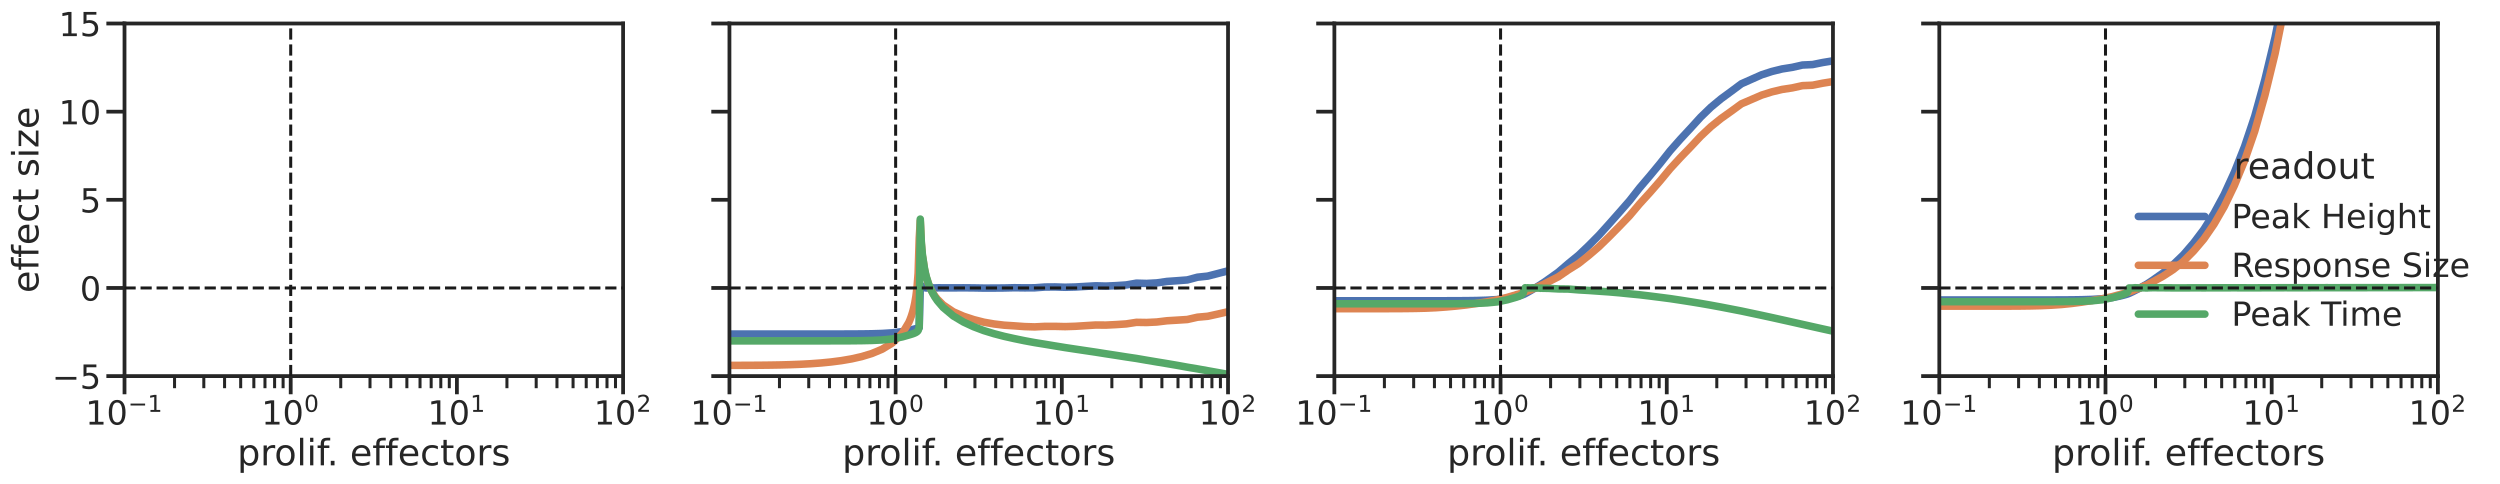 <?xml version="1.0" encoding="utf-8" standalone="no"?>
<!DOCTYPE svg PUBLIC "-//W3C//DTD SVG 1.1//EN"
  "http://www.w3.org/Graphics/SVG/1.1/DTD/svg11.dtd">
<!-- Created with matplotlib (https://matplotlib.org/) -->
<svg height="319.998pt" version="1.1" viewBox="0 0 1653.68 319.998" width="1653.68pt" xmlns="http://www.w3.org/2000/svg" xmlns:xlink="http://www.w3.org/1999/xlink">
 <defs>
  <style type="text/css">*{stroke-linecap:butt;stroke-linejoin:round;}</style>
 </defs>
 <g id="figure_1">
  <g id="patch_1">
   <path d="M 0 319.998 
L 1653.68 319.998 
L 1653.68 0 
L 0 0 
z
" style="fill:#ffffff;"/>
  </g>
  <g id="axes_1">
   <g id="patch_2">
    <path d="M 82.36 248.778 
L 412.161 248.778 
L 412.161 15.558 
L 82.36 15.558 
z
" style="fill:#ffffff;"/>
   </g>
   <g id="matplotlib.axis_1">
    <g id="xtick_1">
     <g id="line2d_1">
      <defs>
       <path d="M 0 0 
L 0 12 
" id="m7de50b2ed9" style="stroke:#262626;stroke-width:2.5;"/>
      </defs>
      <g>
       <use style="fill:#262626;stroke:#262626;stroke-width:2.5;" x="82.36" xlink:href="#m7de50b2ed9" y="248.778"/>
      </g>
     </g>
     <g id="text_1">
      <!-- $\mathdefault{10^{-1}}$ -->
      <g style="fill:#262626;" transform="translate(56.51 280.995)scale(0.22 -0.22)">
       <defs>
        <path d="M 12.406 8.297 
L 28.516 8.297 
L 28.516 63.922 
L 10.984 60.406 
L 10.984 69.391 
L 28.422 72.906 
L 38.281 72.906 
L 38.281 8.297 
L 54.391 8.297 
L 54.391 0 
L 12.406 0 
z
" id="DejaVuSans-49"/>
        <path d="M 31.781 66.406 
Q 24.172 66.406 20.328 58.906 
Q 16.5 51.422 16.5 36.375 
Q 16.5 21.391 20.328 13.891 
Q 24.172 6.391 31.781 6.391 
Q 39.453 6.391 43.281 13.891 
Q 47.125 21.391 47.125 36.375 
Q 47.125 51.422 43.281 58.906 
Q 39.453 66.406 31.781 66.406 
z
M 31.781 74.219 
Q 44.047 74.219 50.516 64.516 
Q 56.984 54.828 56.984 36.375 
Q 56.984 17.969 50.516 8.266 
Q 44.047 -1.422 31.781 -1.422 
Q 19.531 -1.422 13.062 8.266 
Q 6.594 17.969 6.594 36.375 
Q 6.594 54.828 13.062 64.516 
Q 19.531 74.219 31.781 74.219 
z
" id="DejaVuSans-48"/>
        <path d="M 10.594 35.5 
L 73.188 35.5 
L 73.188 27.203 
L 10.594 27.203 
z
" id="DejaVuSans-8722"/>
       </defs>
       <use transform="translate(0 0.684)" xlink:href="#DejaVuSans-49"/>
       <use transform="translate(63.623 0.684)" xlink:href="#DejaVuSans-48"/>
       <use transform="translate(128.203 38.966)scale(0.7)" xlink:href="#DejaVuSans-8722"/>
       <use transform="translate(186.855 38.966)scale(0.7)" xlink:href="#DejaVuSans-49"/>
      </g>
     </g>
    </g>
    <g id="xtick_2">
     <g id="line2d_2">
      <g>
       <use style="fill:#262626;stroke:#262626;stroke-width:2.5;" x="192.294" xlink:href="#m7de50b2ed9" y="248.778"/>
      </g>
     </g>
     <g id="text_2">
      <!-- $\mathdefault{10^{0}}$ -->
      <g style="fill:#262626;" transform="translate(172.934 280.995)scale(0.22 -0.22)">
       <use transform="translate(0 0.766)" xlink:href="#DejaVuSans-49"/>
       <use transform="translate(63.623 0.766)" xlink:href="#DejaVuSans-48"/>
       <use transform="translate(128.203 39.047)scale(0.7)" xlink:href="#DejaVuSans-48"/>
      </g>
     </g>
    </g>
    <g id="xtick_3">
     <g id="line2d_3">
      <g>
       <use style="fill:#262626;stroke:#262626;stroke-width:2.5;" x="302.228" xlink:href="#m7de50b2ed9" y="248.778"/>
      </g>
     </g>
     <g id="text_3">
      <!-- $\mathdefault{10^{1}}$ -->
      <g style="fill:#262626;" transform="translate(282.868 280.995)scale(0.22 -0.22)">
       <use transform="translate(0 0.684)" xlink:href="#DejaVuSans-49"/>
       <use transform="translate(63.623 0.684)" xlink:href="#DejaVuSans-48"/>
       <use transform="translate(128.203 38.966)scale(0.7)" xlink:href="#DejaVuSans-49"/>
      </g>
     </g>
    </g>
    <g id="xtick_4">
     <g id="line2d_4">
      <g>
       <use style="fill:#262626;stroke:#262626;stroke-width:2.5;" x="412.161" xlink:href="#m7de50b2ed9" y="248.778"/>
      </g>
     </g>
     <g id="text_4">
      <!-- $\mathdefault{10^{2}}$ -->
      <g style="fill:#262626;" transform="translate(392.801 280.995)scale(0.22 -0.22)">
       <defs>
        <path d="M 19.188 8.297 
L 53.609 8.297 
L 53.609 0 
L 7.328 0 
L 7.328 8.297 
Q 12.938 14.109 22.625 23.891 
Q 32.328 33.688 34.812 36.531 
Q 39.547 41.844 41.422 45.531 
Q 43.312 49.219 43.312 52.781 
Q 43.312 58.594 39.234 62.25 
Q 35.156 65.922 28.609 65.922 
Q 23.969 65.922 18.812 64.312 
Q 13.672 62.703 7.812 59.422 
L 7.812 69.391 
Q 13.766 71.781 18.938 73 
Q 24.125 74.219 28.422 74.219 
Q 39.75 74.219 46.484 68.547 
Q 53.219 62.891 53.219 53.422 
Q 53.219 48.922 51.531 44.891 
Q 49.859 40.875 45.406 35.406 
Q 44.188 33.984 37.641 27.219 
Q 31.109 20.453 19.188 8.297 
z
" id="DejaVuSans-50"/>
       </defs>
       <use transform="translate(0 0.766)" xlink:href="#DejaVuSans-49"/>
       <use transform="translate(63.623 0.766)" xlink:href="#DejaVuSans-48"/>
       <use transform="translate(128.203 39.047)scale(0.7)" xlink:href="#DejaVuSans-50"/>
      </g>
     </g>
    </g>
    <g id="xtick_5">
     <g id="line2d_5">
      <defs>
       <path d="M 0 0 
L 0 8 
" id="m90fb0812bd" style="stroke:#262626;stroke-width:2;"/>
      </defs>
      <g>
       <use style="fill:#262626;stroke:#262626;stroke-width:2;" x="115.454" xlink:href="#m90fb0812bd" y="248.778"/>
      </g>
     </g>
    </g>
    <g id="xtick_6">
     <g id="line2d_6">
      <g>
       <use style="fill:#262626;stroke:#262626;stroke-width:2;" x="134.812" xlink:href="#m90fb0812bd" y="248.778"/>
      </g>
     </g>
    </g>
    <g id="xtick_7">
     <g id="line2d_7">
      <g>
       <use style="fill:#262626;stroke:#262626;stroke-width:2;" x="148.547" xlink:href="#m90fb0812bd" y="248.778"/>
      </g>
     </g>
    </g>
    <g id="xtick_8">
     <g id="line2d_8">
      <g>
       <use style="fill:#262626;stroke:#262626;stroke-width:2;" x="159.201" xlink:href="#m90fb0812bd" y="248.778"/>
      </g>
     </g>
    </g>
    <g id="xtick_9">
     <g id="line2d_9">
      <g>
       <use style="fill:#262626;stroke:#262626;stroke-width:2;" x="167.905" xlink:href="#m90fb0812bd" y="248.778"/>
      </g>
     </g>
    </g>
    <g id="xtick_10">
     <g id="line2d_10">
      <g>
       <use style="fill:#262626;stroke:#262626;stroke-width:2;" x="175.265" xlink:href="#m90fb0812bd" y="248.778"/>
      </g>
     </g>
    </g>
    <g id="xtick_11">
     <g id="line2d_11">
      <g>
       <use style="fill:#262626;stroke:#262626;stroke-width:2;" x="181.64" xlink:href="#m90fb0812bd" y="248.778"/>
      </g>
     </g>
    </g>
    <g id="xtick_12">
     <g id="line2d_12">
      <g>
       <use style="fill:#262626;stroke:#262626;stroke-width:2;" x="187.264" xlink:href="#m90fb0812bd" y="248.778"/>
      </g>
     </g>
    </g>
    <g id="xtick_13">
     <g id="line2d_13">
      <g>
       <use style="fill:#262626;stroke:#262626;stroke-width:2;" x="225.387" xlink:href="#m90fb0812bd" y="248.778"/>
      </g>
     </g>
    </g>
    <g id="xtick_14">
     <g id="line2d_14">
      <g>
       <use style="fill:#262626;stroke:#262626;stroke-width:2;" x="244.746" xlink:href="#m90fb0812bd" y="248.778"/>
      </g>
     </g>
    </g>
    <g id="xtick_15">
     <g id="line2d_15">
      <g>
       <use style="fill:#262626;stroke:#262626;stroke-width:2;" x="258.481" xlink:href="#m90fb0812bd" y="248.778"/>
      </g>
     </g>
    </g>
    <g id="xtick_16">
     <g id="line2d_16">
      <g>
       <use style="fill:#262626;stroke:#262626;stroke-width:2;" x="269.134" xlink:href="#m90fb0812bd" y="248.778"/>
      </g>
     </g>
    </g>
    <g id="xtick_17">
     <g id="line2d_17">
      <g>
       <use style="fill:#262626;stroke:#262626;stroke-width:2;" x="277.839" xlink:href="#m90fb0812bd" y="248.778"/>
      </g>
     </g>
    </g>
    <g id="xtick_18">
     <g id="line2d_18">
      <g>
       <use style="fill:#262626;stroke:#262626;stroke-width:2;" x="285.199" xlink:href="#m90fb0812bd" y="248.778"/>
      </g>
     </g>
    </g>
    <g id="xtick_19">
     <g id="line2d_19">
      <g>
       <use style="fill:#262626;stroke:#262626;stroke-width:2;" x="291.574" xlink:href="#m90fb0812bd" y="248.778"/>
      </g>
     </g>
    </g>
    <g id="xtick_20">
     <g id="line2d_20">
      <g>
       <use style="fill:#262626;stroke:#262626;stroke-width:2;" x="297.197" xlink:href="#m90fb0812bd" y="248.778"/>
      </g>
     </g>
    </g>
    <g id="xtick_21">
     <g id="line2d_21">
      <g>
       <use style="fill:#262626;stroke:#262626;stroke-width:2;" x="335.321" xlink:href="#m90fb0812bd" y="248.778"/>
      </g>
     </g>
    </g>
    <g id="xtick_22">
     <g id="line2d_22">
      <g>
       <use style="fill:#262626;stroke:#262626;stroke-width:2;" x="354.679" xlink:href="#m90fb0812bd" y="248.778"/>
      </g>
     </g>
    </g>
    <g id="xtick_23">
     <g id="line2d_23">
      <g>
       <use style="fill:#262626;stroke:#262626;stroke-width:2;" x="368.414" xlink:href="#m90fb0812bd" y="248.778"/>
      </g>
     </g>
    </g>
    <g id="xtick_24">
     <g id="line2d_24">
      <g>
       <use style="fill:#262626;stroke:#262626;stroke-width:2;" x="379.068" xlink:href="#m90fb0812bd" y="248.778"/>
      </g>
     </g>
    </g>
    <g id="xtick_25">
     <g id="line2d_25">
      <g>
       <use style="fill:#262626;stroke:#262626;stroke-width:2;" x="387.773" xlink:href="#m90fb0812bd" y="248.778"/>
      </g>
     </g>
    </g>
    <g id="xtick_26">
     <g id="line2d_26">
      <g>
       <use style="fill:#262626;stroke:#262626;stroke-width:2;" x="395.132" xlink:href="#m90fb0812bd" y="248.778"/>
      </g>
     </g>
    </g>
    <g id="xtick_27">
     <g id="line2d_27">
      <g>
       <use style="fill:#262626;stroke:#262626;stroke-width:2;" x="401.508" xlink:href="#m90fb0812bd" y="248.778"/>
      </g>
     </g>
    </g>
    <g id="xtick_28">
     <g id="line2d_28">
      <g>
       <use style="fill:#262626;stroke:#262626;stroke-width:2;" x="407.131" xlink:href="#m90fb0812bd" y="248.778"/>
      </g>
     </g>
    </g>
    <g id="text_5">
     <!-- prolif. effectors -->
     <g style="fill:#262626;" transform="translate(156.942 307.806)scale(0.24 -0.24)">
      <defs>
       <path d="M 18.109 8.203 
L 18.109 -20.797 
L 9.078 -20.797 
L 9.078 54.688 
L 18.109 54.688 
L 18.109 46.391 
Q 20.953 51.266 25.266 53.625 
Q 29.594 56 35.594 56 
Q 45.562 56 51.781 48.094 
Q 58.016 40.188 58.016 27.297 
Q 58.016 14.406 51.781 6.484 
Q 45.562 -1.422 35.594 -1.422 
Q 29.594 -1.422 25.266 0.953 
Q 20.953 3.328 18.109 8.203 
z
M 48.688 27.297 
Q 48.688 37.203 44.609 42.844 
Q 40.531 48.484 33.406 48.484 
Q 26.266 48.484 22.188 42.844 
Q 18.109 37.203 18.109 27.297 
Q 18.109 17.391 22.188 11.75 
Q 26.266 6.109 33.406 6.109 
Q 40.531 6.109 44.609 11.75 
Q 48.688 17.391 48.688 27.297 
z
" id="DejaVuSans-112"/>
       <path d="M 41.109 46.297 
Q 39.594 47.172 37.812 47.578 
Q 36.031 48 33.891 48 
Q 26.266 48 22.188 43.047 
Q 18.109 38.094 18.109 28.812 
L 18.109 0 
L 9.078 0 
L 9.078 54.688 
L 18.109 54.688 
L 18.109 46.188 
Q 20.953 51.172 25.484 53.578 
Q 30.031 56 36.531 56 
Q 37.453 56 38.578 55.875 
Q 39.703 55.766 41.062 55.516 
z
" id="DejaVuSans-114"/>
       <path d="M 30.609 48.391 
Q 23.391 48.391 19.188 42.75 
Q 14.984 37.109 14.984 27.297 
Q 14.984 17.484 19.156 11.844 
Q 23.344 6.203 30.609 6.203 
Q 37.797 6.203 41.984 11.859 
Q 46.188 17.531 46.188 27.297 
Q 46.188 37.016 41.984 42.703 
Q 37.797 48.391 30.609 48.391 
z
M 30.609 56 
Q 42.328 56 49.016 48.375 
Q 55.719 40.766 55.719 27.297 
Q 55.719 13.875 49.016 6.219 
Q 42.328 -1.422 30.609 -1.422 
Q 18.844 -1.422 12.172 6.219 
Q 5.516 13.875 5.516 27.297 
Q 5.516 40.766 12.172 48.375 
Q 18.844 56 30.609 56 
z
" id="DejaVuSans-111"/>
       <path d="M 9.422 75.984 
L 18.406 75.984 
L 18.406 0 
L 9.422 0 
z
" id="DejaVuSans-108"/>
       <path d="M 9.422 54.688 
L 18.406 54.688 
L 18.406 0 
L 9.422 0 
z
M 9.422 75.984 
L 18.406 75.984 
L 18.406 64.594 
L 9.422 64.594 
z
" id="DejaVuSans-105"/>
       <path d="M 37.109 75.984 
L 37.109 68.5 
L 28.516 68.5 
Q 23.688 68.5 21.797 66.547 
Q 19.922 64.594 19.922 59.516 
L 19.922 54.688 
L 34.719 54.688 
L 34.719 47.703 
L 19.922 47.703 
L 19.922 0 
L 10.891 0 
L 10.891 47.703 
L 2.297 47.703 
L 2.297 54.688 
L 10.891 54.688 
L 10.891 58.5 
Q 10.891 67.625 15.141 71.797 
Q 19.391 75.984 28.609 75.984 
z
" id="DejaVuSans-102"/>
       <path d="M 10.688 12.406 
L 21 12.406 
L 21 0 
L 10.688 0 
z
" id="DejaVuSans-46"/>
       <path id="DejaVuSans-32"/>
       <path d="M 56.203 29.594 
L 56.203 25.203 
L 14.891 25.203 
Q 15.484 15.922 20.484 11.062 
Q 25.484 6.203 34.422 6.203 
Q 39.594 6.203 44.453 7.469 
Q 49.312 8.734 54.109 11.281 
L 54.109 2.781 
Q 49.266 0.734 44.188 -0.344 
Q 39.109 -1.422 33.891 -1.422 
Q 20.797 -1.422 13.156 6.188 
Q 5.516 13.812 5.516 26.812 
Q 5.516 40.234 12.766 48.109 
Q 20.016 56 32.328 56 
Q 43.359 56 49.781 48.891 
Q 56.203 41.797 56.203 29.594 
z
M 47.219 32.234 
Q 47.125 39.594 43.094 43.984 
Q 39.062 48.391 32.422 48.391 
Q 24.906 48.391 20.391 44.141 
Q 15.875 39.891 15.188 32.172 
z
" id="DejaVuSans-101"/>
       <path d="M 48.781 52.594 
L 48.781 44.188 
Q 44.969 46.297 41.141 47.344 
Q 37.312 48.391 33.406 48.391 
Q 24.656 48.391 19.812 42.844 
Q 14.984 37.312 14.984 27.297 
Q 14.984 17.281 19.812 11.734 
Q 24.656 6.203 33.406 6.203 
Q 37.312 6.203 41.141 7.25 
Q 44.969 8.297 48.781 10.406 
L 48.781 2.094 
Q 45.016 0.344 40.984 -0.531 
Q 36.969 -1.422 32.422 -1.422 
Q 20.062 -1.422 12.781 6.344 
Q 5.516 14.109 5.516 27.297 
Q 5.516 40.672 12.859 48.328 
Q 20.219 56 33.016 56 
Q 37.156 56 41.109 55.141 
Q 45.062 54.297 48.781 52.594 
z
" id="DejaVuSans-99"/>
       <path d="M 18.312 70.219 
L 18.312 54.688 
L 36.812 54.688 
L 36.812 47.703 
L 18.312 47.703 
L 18.312 18.016 
Q 18.312 11.328 20.141 9.422 
Q 21.969 7.516 27.594 7.516 
L 36.812 7.516 
L 36.812 0 
L 27.594 0 
Q 17.188 0 13.234 3.875 
Q 9.281 7.766 9.281 18.016 
L 9.281 47.703 
L 2.688 47.703 
L 2.688 54.688 
L 9.281 54.688 
L 9.281 70.219 
z
" id="DejaVuSans-116"/>
       <path d="M 44.281 53.078 
L 44.281 44.578 
Q 40.484 46.531 36.375 47.5 
Q 32.281 48.484 27.875 48.484 
Q 21.188 48.484 17.844 46.438 
Q 14.5 44.391 14.5 40.281 
Q 14.5 37.156 16.891 35.375 
Q 19.281 33.594 26.516 31.984 
L 29.594 31.297 
Q 39.156 29.25 43.188 25.516 
Q 47.219 21.781 47.219 15.094 
Q 47.219 7.469 41.188 3.016 
Q 35.156 -1.422 24.609 -1.422 
Q 20.219 -1.422 15.453 -0.562 
Q 10.688 0.297 5.422 2 
L 5.422 11.281 
Q 10.406 8.688 15.234 7.391 
Q 20.062 6.109 24.812 6.109 
Q 31.156 6.109 34.562 8.281 
Q 37.984 10.453 37.984 14.406 
Q 37.984 18.062 35.516 20.016 
Q 33.062 21.969 24.703 23.781 
L 21.578 24.516 
Q 13.234 26.266 9.516 29.906 
Q 5.812 33.547 5.812 39.891 
Q 5.812 47.609 11.281 51.797 
Q 16.75 56 26.812 56 
Q 31.781 56 36.172 55.266 
Q 40.578 54.547 44.281 53.078 
z
" id="DejaVuSans-115"/>
      </defs>
      <use xlink:href="#DejaVuSans-112"/>
      <use x="63.477" xlink:href="#DejaVuSans-114"/>
      <use x="102.34" xlink:href="#DejaVuSans-111"/>
      <use x="163.521" xlink:href="#DejaVuSans-108"/>
      <use x="191.305" xlink:href="#DejaVuSans-105"/>
      <use x="219.088" xlink:href="#DejaVuSans-102"/>
      <use x="247.043" xlink:href="#DejaVuSans-46"/>
      <use x="278.83" xlink:href="#DejaVuSans-32"/>
      <use x="310.617" xlink:href="#DejaVuSans-101"/>
      <use x="372.141" xlink:href="#DejaVuSans-102"/>
      <use x="407.346" xlink:href="#DejaVuSans-102"/>
      <use x="442.551" xlink:href="#DejaVuSans-101"/>
      <use x="504.074" xlink:href="#DejaVuSans-99"/>
      <use x="559.055" xlink:href="#DejaVuSans-116"/>
      <use x="598.264" xlink:href="#DejaVuSans-111"/>
      <use x="659.445" xlink:href="#DejaVuSans-114"/>
      <use x="700.559" xlink:href="#DejaVuSans-115"/>
     </g>
    </g>
   </g>
   <g id="matplotlib.axis_2">
    <g id="ytick_1">
     <g id="line2d_29">
      <defs>
       <path d="M 0 0 
L -12 0 
" id="m42af2a41ac" style="stroke:#262626;stroke-width:2.5;"/>
      </defs>
      <g>
       <use style="fill:#262626;stroke:#262626;stroke-width:2.5;" x="82.36" xlink:href="#m42af2a41ac" y="248.778"/>
      </g>
     </g>
     <g id="text_6">
      <!-- −5 -->
      <g style="fill:#262626;" transform="translate(34.428 257.137)scale(0.22 -0.22)">
       <defs>
        <path d="M 10.797 72.906 
L 49.516 72.906 
L 49.516 64.594 
L 19.828 64.594 
L 19.828 46.734 
Q 21.969 47.469 24.109 47.828 
Q 26.266 48.188 28.422 48.188 
Q 40.625 48.188 47.75 41.5 
Q 54.891 34.812 54.891 23.391 
Q 54.891 11.625 47.562 5.094 
Q 40.234 -1.422 26.906 -1.422 
Q 22.312 -1.422 17.547 -0.641 
Q 12.797 0.141 7.719 1.703 
L 7.719 11.625 
Q 12.109 9.234 16.797 8.062 
Q 21.484 6.891 26.703 6.891 
Q 35.156 6.891 40.078 11.328 
Q 45.016 15.766 45.016 23.391 
Q 45.016 31 40.078 35.438 
Q 35.156 39.891 26.703 39.891 
Q 22.75 39.891 18.812 39.016 
Q 14.891 38.141 10.797 36.281 
z
" id="DejaVuSans-53"/>
       </defs>
       <use xlink:href="#DejaVuSans-8722"/>
       <use x="83.789" xlink:href="#DejaVuSans-53"/>
      </g>
     </g>
    </g>
    <g id="ytick_2">
     <g id="line2d_30">
      <g>
       <use style="fill:#262626;stroke:#262626;stroke-width:2.5;" x="82.36" xlink:href="#m42af2a41ac" y="190.473"/>
      </g>
     </g>
     <g id="text_7">
      <!-- 0 -->
      <g style="fill:#262626;" transform="translate(52.863 198.832)scale(0.22 -0.22)">
       <use xlink:href="#DejaVuSans-48"/>
      </g>
     </g>
    </g>
    <g id="ytick_3">
     <g id="line2d_31">
      <g>
       <use style="fill:#262626;stroke:#262626;stroke-width:2.5;" x="82.36" xlink:href="#m42af2a41ac" y="132.168"/>
      </g>
     </g>
     <g id="text_8">
      <!-- 5 -->
      <g style="fill:#262626;" transform="translate(52.863 140.527)scale(0.22 -0.22)">
       <use xlink:href="#DejaVuSans-53"/>
      </g>
     </g>
    </g>
    <g id="ytick_4">
     <g id="line2d_32">
      <g>
       <use style="fill:#262626;stroke:#262626;stroke-width:2.5;" x="82.36" xlink:href="#m42af2a41ac" y="73.863"/>
      </g>
     </g>
     <g id="text_9">
      <!-- 10 -->
      <g style="fill:#262626;" transform="translate(38.865 82.222)scale(0.22 -0.22)">
       <use xlink:href="#DejaVuSans-49"/>
       <use x="63.623" xlink:href="#DejaVuSans-48"/>
      </g>
     </g>
    </g>
    <g id="ytick_5">
     <g id="line2d_33">
      <g>
       <use style="fill:#262626;stroke:#262626;stroke-width:2.5;" x="82.36" xlink:href="#m42af2a41ac" y="15.558"/>
      </g>
     </g>
     <g id="text_10">
      <!-- 15 -->
      <g style="fill:#262626;" transform="translate(38.865 23.917)scale(0.22 -0.22)">
       <use xlink:href="#DejaVuSans-49"/>
       <use x="63.623" xlink:href="#DejaVuSans-53"/>
      </g>
     </g>
    </g>
    <g id="text_11">
     <!-- effect size -->
     <g style="fill:#262626;" transform="translate(25.436 193.768)rotate(-90)scale(0.24 -0.24)">
      <defs>
       <path d="M 5.516 54.688 
L 48.188 54.688 
L 48.188 46.484 
L 14.406 7.172 
L 48.188 7.172 
L 48.188 0 
L 4.297 0 
L 4.297 8.203 
L 38.094 47.516 
L 5.516 47.516 
z
" id="DejaVuSans-122"/>
      </defs>
      <use xlink:href="#DejaVuSans-101"/>
      <use x="61.523" xlink:href="#DejaVuSans-102"/>
      <use x="96.729" xlink:href="#DejaVuSans-102"/>
      <use x="131.934" xlink:href="#DejaVuSans-101"/>
      <use x="193.457" xlink:href="#DejaVuSans-99"/>
      <use x="248.438" xlink:href="#DejaVuSans-116"/>
      <use x="287.646" xlink:href="#DejaVuSans-32"/>
      <use x="319.434" xlink:href="#DejaVuSans-115"/>
      <use x="371.533" xlink:href="#DejaVuSans-105"/>
      <use x="399.316" xlink:href="#DejaVuSans-122"/>
      <use x="451.807" xlink:href="#DejaVuSans-101"/>
     </g>
    </g>
   </g>
   <g id="line2d_34">
    <path clip-path="url(#p4ffb16ba65)" d="M 0 0 
" style="fill:none;stroke:#4c72b0;stroke-linecap:round;stroke-width:5;"/>
   </g>
   <g id="line2d_35">
    <path clip-path="url(#p4ffb16ba65)" d="M 0 0 
" style="fill:none;stroke:#dd8452;stroke-linecap:round;stroke-width:5;"/>
   </g>
   <g id="line2d_36">
    <path clip-path="url(#p4ffb16ba65)" d="M 0 0 
" style="fill:none;stroke:#55a868;stroke-linecap:round;stroke-width:5;"/>
   </g>
   <g id="line2d_37"/>
   <g id="line2d_38"/>
   <g id="line2d_39"/>
   <g id="patch_3">
    <path d="M 82.36 248.778 
L 82.36 15.558 
" style="fill:none;stroke:#262626;stroke-linecap:square;stroke-linejoin:miter;stroke-width:2.5;"/>
   </g>
   <g id="patch_4">
    <path d="M 412.161 248.778 
L 412.161 15.558 
" style="fill:none;stroke:#262626;stroke-linecap:square;stroke-linejoin:miter;stroke-width:2.5;"/>
   </g>
   <g id="patch_5">
    <path d="M 82.36 248.778 
L 412.161 248.778 
" style="fill:none;stroke:#262626;stroke-linecap:square;stroke-linejoin:miter;stroke-width:2.5;"/>
   </g>
   <g id="patch_6">
    <path d="M 82.36 15.558 
L 412.161 15.558 
" style="fill:none;stroke:#262626;stroke-linecap:square;stroke-linejoin:miter;stroke-width:2.5;"/>
   </g>
   <g id="line2d_40">
    <path clip-path="url(#p4ffb16ba65)" d="M 82.36 190.473 
L 412.161 190.473 
" style="fill:none;stroke:#1a1a1a;stroke-dasharray:7.4,3.2;stroke-dashoffset:0;stroke-width:2;"/>
   </g>
   <g id="line2d_41">
    <path clip-path="url(#p4ffb16ba65)" d="M 192.294 248.778 
L 192.294 15.558 
" style="fill:none;stroke:#1a1a1a;stroke-dasharray:7.4,3.2;stroke-dashoffset:0;stroke-width:2;"/>
   </g>
  </g>
  <g id="axes_2">
   <g id="patch_7">
    <path d="M 482.505 248.778 
L 812.306 248.778 
L 812.306 15.558 
L 482.505 15.558 
z
" style="fill:#ffffff;"/>
   </g>
   <g id="matplotlib.axis_3">
    <g id="xtick_29">
     <g id="line2d_42">
      <g>
       <use style="fill:#262626;stroke:#262626;stroke-width:2.5;" x="482.505" xlink:href="#m7de50b2ed9" y="248.778"/>
      </g>
     </g>
     <g id="text_12">
      <!-- $\mathdefault{10^{-1}}$ -->
      <g style="fill:#262626;" transform="translate(456.655 280.995)scale(0.22 -0.22)">
       <use transform="translate(0 0.684)" xlink:href="#DejaVuSans-49"/>
       <use transform="translate(63.623 0.684)" xlink:href="#DejaVuSans-48"/>
       <use transform="translate(128.203 38.966)scale(0.7)" xlink:href="#DejaVuSans-8722"/>
       <use transform="translate(186.855 38.966)scale(0.7)" xlink:href="#DejaVuSans-49"/>
      </g>
     </g>
    </g>
    <g id="xtick_30">
     <g id="line2d_43">
      <g>
       <use style="fill:#262626;stroke:#262626;stroke-width:2.5;" x="592.439" xlink:href="#m7de50b2ed9" y="248.778"/>
      </g>
     </g>
     <g id="text_13">
      <!-- $\mathdefault{10^{0}}$ -->
      <g style="fill:#262626;" transform="translate(573.079 280.995)scale(0.22 -0.22)">
       <use transform="translate(0 0.766)" xlink:href="#DejaVuSans-49"/>
       <use transform="translate(63.623 0.766)" xlink:href="#DejaVuSans-48"/>
       <use transform="translate(128.203 39.047)scale(0.7)" xlink:href="#DejaVuSans-48"/>
      </g>
     </g>
    </g>
    <g id="xtick_31">
     <g id="line2d_44">
      <g>
       <use style="fill:#262626;stroke:#262626;stroke-width:2.5;" x="702.373" xlink:href="#m7de50b2ed9" y="248.778"/>
      </g>
     </g>
     <g id="text_14">
      <!-- $\mathdefault{10^{1}}$ -->
      <g style="fill:#262626;" transform="translate(683.013 280.995)scale(0.22 -0.22)">
       <use transform="translate(0 0.684)" xlink:href="#DejaVuSans-49"/>
       <use transform="translate(63.623 0.684)" xlink:href="#DejaVuSans-48"/>
       <use transform="translate(128.203 38.966)scale(0.7)" xlink:href="#DejaVuSans-49"/>
      </g>
     </g>
    </g>
    <g id="xtick_32">
     <g id="line2d_45">
      <g>
       <use style="fill:#262626;stroke:#262626;stroke-width:2.5;" x="812.306" xlink:href="#m7de50b2ed9" y="248.778"/>
      </g>
     </g>
     <g id="text_15">
      <!-- $\mathdefault{10^{2}}$ -->
      <g style="fill:#262626;" transform="translate(792.946 280.995)scale(0.22 -0.22)">
       <use transform="translate(0 0.766)" xlink:href="#DejaVuSans-49"/>
       <use transform="translate(63.623 0.766)" xlink:href="#DejaVuSans-48"/>
       <use transform="translate(128.203 39.047)scale(0.7)" xlink:href="#DejaVuSans-50"/>
      </g>
     </g>
    </g>
    <g id="xtick_33">
     <g id="line2d_46">
      <g>
       <use style="fill:#262626;stroke:#262626;stroke-width:2;" x="515.599" xlink:href="#m90fb0812bd" y="248.778"/>
      </g>
     </g>
    </g>
    <g id="xtick_34">
     <g id="line2d_47">
      <g>
       <use style="fill:#262626;stroke:#262626;stroke-width:2;" x="534.957" xlink:href="#m90fb0812bd" y="248.778"/>
      </g>
     </g>
    </g>
    <g id="xtick_35">
     <g id="line2d_48">
      <g>
       <use style="fill:#262626;stroke:#262626;stroke-width:2;" x="548.692" xlink:href="#m90fb0812bd" y="248.778"/>
      </g>
     </g>
    </g>
    <g id="xtick_36">
     <g id="line2d_49">
      <g>
       <use style="fill:#262626;stroke:#262626;stroke-width:2;" x="559.346" xlink:href="#m90fb0812bd" y="248.778"/>
      </g>
     </g>
    </g>
    <g id="xtick_37">
     <g id="line2d_50">
      <g>
       <use style="fill:#262626;stroke:#262626;stroke-width:2;" x="568.05" xlink:href="#m90fb0812bd" y="248.778"/>
      </g>
     </g>
    </g>
    <g id="xtick_38">
     <g id="line2d_51">
      <g>
       <use style="fill:#262626;stroke:#262626;stroke-width:2;" x="575.41" xlink:href="#m90fb0812bd" y="248.778"/>
      </g>
     </g>
    </g>
    <g id="xtick_39">
     <g id="line2d_52">
      <g>
       <use style="fill:#262626;stroke:#262626;stroke-width:2;" x="581.785" xlink:href="#m90fb0812bd" y="248.778"/>
      </g>
     </g>
    </g>
    <g id="xtick_40">
     <g id="line2d_53">
      <g>
       <use style="fill:#262626;stroke:#262626;stroke-width:2;" x="587.409" xlink:href="#m90fb0812bd" y="248.778"/>
      </g>
     </g>
    </g>
    <g id="xtick_41">
     <g id="line2d_54">
      <g>
       <use style="fill:#262626;stroke:#262626;stroke-width:2;" x="625.532" xlink:href="#m90fb0812bd" y="248.778"/>
      </g>
     </g>
    </g>
    <g id="xtick_42">
     <g id="line2d_55">
      <g>
       <use style="fill:#262626;stroke:#262626;stroke-width:2;" x="644.891" xlink:href="#m90fb0812bd" y="248.778"/>
      </g>
     </g>
    </g>
    <g id="xtick_43">
     <g id="line2d_56">
      <g>
       <use style="fill:#262626;stroke:#262626;stroke-width:2;" x="658.626" xlink:href="#m90fb0812bd" y="248.778"/>
      </g>
     </g>
    </g>
    <g id="xtick_44">
     <g id="line2d_57">
      <g>
       <use style="fill:#262626;stroke:#262626;stroke-width:2;" x="669.279" xlink:href="#m90fb0812bd" y="248.778"/>
      </g>
     </g>
    </g>
    <g id="xtick_45">
     <g id="line2d_58">
      <g>
       <use style="fill:#262626;stroke:#262626;stroke-width:2;" x="677.984" xlink:href="#m90fb0812bd" y="248.778"/>
      </g>
     </g>
    </g>
    <g id="xtick_46">
     <g id="line2d_59">
      <g>
       <use style="fill:#262626;stroke:#262626;stroke-width:2;" x="685.344" xlink:href="#m90fb0812bd" y="248.778"/>
      </g>
     </g>
    </g>
    <g id="xtick_47">
     <g id="line2d_60">
      <g>
       <use style="fill:#262626;stroke:#262626;stroke-width:2;" x="691.719" xlink:href="#m90fb0812bd" y="248.778"/>
      </g>
     </g>
    </g>
    <g id="xtick_48">
     <g id="line2d_61">
      <g>
       <use style="fill:#262626;stroke:#262626;stroke-width:2;" x="697.342" xlink:href="#m90fb0812bd" y="248.778"/>
      </g>
     </g>
    </g>
    <g id="xtick_49">
     <g id="line2d_62">
      <g>
       <use style="fill:#262626;stroke:#262626;stroke-width:2;" x="735.466" xlink:href="#m90fb0812bd" y="248.778"/>
      </g>
     </g>
    </g>
    <g id="xtick_50">
     <g id="line2d_63">
      <g>
       <use style="fill:#262626;stroke:#262626;stroke-width:2;" x="754.824" xlink:href="#m90fb0812bd" y="248.778"/>
      </g>
     </g>
    </g>
    <g id="xtick_51">
     <g id="line2d_64">
      <g>
       <use style="fill:#262626;stroke:#262626;stroke-width:2;" x="768.559" xlink:href="#m90fb0812bd" y="248.778"/>
      </g>
     </g>
    </g>
    <g id="xtick_52">
     <g id="line2d_65">
      <g>
       <use style="fill:#262626;stroke:#262626;stroke-width:2;" x="779.213" xlink:href="#m90fb0812bd" y="248.778"/>
      </g>
     </g>
    </g>
    <g id="xtick_53">
     <g id="line2d_66">
      <g>
       <use style="fill:#262626;stroke:#262626;stroke-width:2;" x="787.918" xlink:href="#m90fb0812bd" y="248.778"/>
      </g>
     </g>
    </g>
    <g id="xtick_54">
     <g id="line2d_67">
      <g>
       <use style="fill:#262626;stroke:#262626;stroke-width:2;" x="795.277" xlink:href="#m90fb0812bd" y="248.778"/>
      </g>
     </g>
    </g>
    <g id="xtick_55">
     <g id="line2d_68">
      <g>
       <use style="fill:#262626;stroke:#262626;stroke-width:2;" x="801.653" xlink:href="#m90fb0812bd" y="248.778"/>
      </g>
     </g>
    </g>
    <g id="xtick_56">
     <g id="line2d_69">
      <g>
       <use style="fill:#262626;stroke:#262626;stroke-width:2;" x="807.276" xlink:href="#m90fb0812bd" y="248.778"/>
      </g>
     </g>
    </g>
    <g id="text_16">
     <!-- prolif. effectors -->
     <g style="fill:#262626;" transform="translate(557.087 307.806)scale(0.24 -0.24)">
      <use xlink:href="#DejaVuSans-112"/>
      <use x="63.477" xlink:href="#DejaVuSans-114"/>
      <use x="102.34" xlink:href="#DejaVuSans-111"/>
      <use x="163.521" xlink:href="#DejaVuSans-108"/>
      <use x="191.305" xlink:href="#DejaVuSans-105"/>
      <use x="219.088" xlink:href="#DejaVuSans-102"/>
      <use x="247.043" xlink:href="#DejaVuSans-46"/>
      <use x="278.83" xlink:href="#DejaVuSans-32"/>
      <use x="310.617" xlink:href="#DejaVuSans-101"/>
      <use x="372.141" xlink:href="#DejaVuSans-102"/>
      <use x="407.346" xlink:href="#DejaVuSans-102"/>
      <use x="442.551" xlink:href="#DejaVuSans-101"/>
      <use x="504.074" xlink:href="#DejaVuSans-99"/>
      <use x="559.055" xlink:href="#DejaVuSans-116"/>
      <use x="598.264" xlink:href="#DejaVuSans-111"/>
      <use x="659.445" xlink:href="#DejaVuSans-114"/>
      <use x="700.559" xlink:href="#DejaVuSans-115"/>
     </g>
    </g>
   </g>
   <g id="matplotlib.axis_4">
    <g id="ytick_6">
     <g id="line2d_70">
      <g>
       <use style="fill:#262626;stroke:#262626;stroke-width:2.5;" x="482.505" xlink:href="#m42af2a41ac" y="248.778"/>
      </g>
     </g>
    </g>
    <g id="ytick_7">
     <g id="line2d_71">
      <g>
       <use style="fill:#262626;stroke:#262626;stroke-width:2.5;" x="482.505" xlink:href="#m42af2a41ac" y="190.473"/>
      </g>
     </g>
    </g>
    <g id="ytick_8">
     <g id="line2d_72">
      <g>
       <use style="fill:#262626;stroke:#262626;stroke-width:2.5;" x="482.505" xlink:href="#m42af2a41ac" y="132.168"/>
      </g>
     </g>
    </g>
    <g id="ytick_9">
     <g id="line2d_73">
      <g>
       <use style="fill:#262626;stroke:#262626;stroke-width:2.5;" x="482.505" xlink:href="#m42af2a41ac" y="73.863"/>
      </g>
     </g>
    </g>
    <g id="ytick_10">
     <g id="line2d_74">
      <g>
       <use style="fill:#262626;stroke:#262626;stroke-width:2.5;" x="482.505" xlink:href="#m42af2a41ac" y="15.558"/>
      </g>
     </g>
    </g>
   </g>
   <g id="line2d_75">
    <path clip-path="url(#p86de3730f3)" d="M 482.505 220.959 
L 489.236 220.959 
L 495.967 220.959 
L 502.697 220.959 
L 509.428 220.959 
L 516.159 220.959 
L 522.889 220.959 
L 529.62 220.959 
L 536.35 220.958 
L 543.081 220.957 
L 549.812 220.954 
L 556.542 220.946 
L 563.273 220.926 
L 570.004 220.88 
L 576.734 220.78 
L 583.465 220.572 
L 590.196 220.154 
L 596.926 219.342 
L 601.144 218.542 
L 601.96 218.361 
L 602.762 218.174 
L 603.551 217.982 
L 603.657 217.956 
L 604.328 217.784 
L 605.092 217.58 
L 605.844 217.367 
L 606.584 217.144 
L 607.313 216.903 
L 608.031 216.625 
L 608.738 190.127 
L 609.435 189.996 
L 610.122 190.411 
L 610.387 189.72 
L 610.799 189.445 
L 611.467 190.191 
L 612.126 190.4 
L 612.775 190.511 
L 613.416 190.279 
L 614.048 190.494 
L 614.672 190.474 
L 615.289 190.473 
L 615.897 190.49 
L 616.497 190.412 
L 617.09 190.365 
L 617.118 190.48 
L 617.676 190.389 
L 618.255 190.497 
L 618.827 190.439 
L 619.392 190.383 
L 619.95 190.484 
L 620.502 190.348 
L 623.849 190.408 
L 630.579 190.423 
L 637.31 190.378 
L 644.041 190.443 
L 650.771 190.568 
L 657.502 190.55 
L 664.232 190.492 
L 670.963 190.324 
L 677.694 190.411 
L 684.424 190.373 
L 691.155 189.861 
L 697.886 189.803 
L 704.616 190.014 
L 711.347 189.836 
L 718.078 189.44 
L 724.808 189.056 
L 731.539 189.239 
L 738.269 188.935 
L 745 188.483 
L 751.731 187.3 
L 758.461 187.487 
L 765.192 187.127 
L 771.923 186.165 
L 778.653 185.69 
L 785.384 185.17 
L 792.114 183.359 
L 798.845 182.646 
L 805.576 180.919 
L 812.306 179.156 
" style="fill:none;stroke:#4c72b0;stroke-linecap:round;stroke-width:5;"/>
   </g>
   <g id="line2d_76">
    <path clip-path="url(#p86de3730f3)" d="M 482.505 241.688 
L 489.236 241.672 
L 495.967 241.644 
L 502.697 241.595 
L 509.428 241.516 
L 516.159 241.393 
L 522.889 241.211 
L 529.62 240.949 
L 536.35 240.584 
L 543.081 240.088 
L 549.812 239.425 
L 556.542 238.548 
L 563.273 237.393 
L 570.004 235.868 
L 576.734 233.822 
L 583.465 231.004 
L 590.196 226.91 
L 596.926 220.318 
L 601.144 213.287 
L 601.96 211.394 
L 602.762 209.258 
L 603.551 206.806 
L 603.657 206.447 
L 604.328 203.931 
L 605.092 200.454 
L 605.844 196.061 
L 606.584 190.088 
L 607.313 180.728 
L 608.031 157.827 
L 608.738 146.117 
L 609.435 161.182 
L 610.122 169.331 
L 610.387 170.649 
L 610.799 173.198 
L 611.467 177.887 
L 612.126 181.128 
L 612.775 183.708 
L 613.416 185.491 
L 614.048 187.548 
L 614.672 189.086 
L 615.289 190.473 
L 615.897 191.73 
L 616.497 192.757 
L 617.09 193.725 
L 617.118 193.909 
L 617.676 194.688 
L 618.255 195.682 
L 618.827 196.402 
L 619.392 197.079 
L 619.95 197.888 
L 620.502 198.36 
L 623.849 201.702 
L 630.579 206.231 
L 637.31 209.178 
L 644.041 211.397 
L 650.771 213.125 
L 657.502 214.29 
L 664.232 215.099 
L 670.963 215.534 
L 677.694 216.024 
L 684.424 216.232 
L 691.155 215.884 
L 697.886 215.876 
L 704.616 216.046 
L 711.347 215.829 
L 718.078 215.404 
L 724.808 214.986 
L 731.539 215.044 
L 738.269 214.704 
L 745 214.255 
L 751.731 213.211 
L 758.461 213.322 
L 765.192 212.994 
L 771.923 212.176 
L 778.653 211.773 
L 785.384 211.341 
L 792.114 209.815 
L 798.845 209.214 
L 805.576 207.736 
L 812.306 206.207 
" style="fill:none;stroke:#dd8452;stroke-linecap:round;stroke-width:5;"/>
   </g>
   <g id="line2d_77">
    <path clip-path="url(#p86de3730f3)" d="M 482.505 225.474 
L 489.236 225.474 
L 495.967 225.474 
L 502.697 225.474 
L 509.428 225.474 
L 516.159 225.474 
L 522.889 225.473 
L 529.62 225.473 
L 536.35 225.472 
L 543.081 225.47 
L 549.812 225.465 
L 556.542 225.451 
L 563.273 225.418 
L 570.004 225.346 
L 576.734 225.194 
L 583.465 224.88 
L 590.196 224.221 
L 596.926 222.828 
L 601.144 221.616 
L 601.96 221.376 
L 602.762 221.131 
L 603.551 220.876 
L 603.657 220.841 
L 604.328 220.601 
L 605.092 220.291 
L 605.844 219.921 
L 606.584 219.437 
L 607.313 218.683 
L 608.031 216.528 
L 608.738 144.935 
L 609.435 160.237 
L 610.122 168.28 
L 610.387 170.092 
L 610.799 172.904 
L 611.467 177.269 
L 612.126 180.519 
L 612.775 183.17 
L 613.416 185.234 
L 614.048 187.282 
L 614.672 188.962 
L 615.289 190.473 
L 615.897 191.844 
L 616.497 193.042 
L 617.09 194.156 
L 617.118 194.272 
L 617.676 195.219 
L 618.255 196.251 
L 618.827 197.122 
L 619.392 197.938 
L 619.95 198.786 
L 620.502 199.454 
L 623.849 203.36 
L 630.579 209.006 
L 637.31 213.014 
L 644.041 216.139 
L 650.771 218.677 
L 657.502 220.731 
L 664.232 222.488 
L 670.963 223.986 
L 677.694 225.377 
L 684.424 226.621 
L 691.155 227.702 
L 697.886 228.825 
L 704.616 229.925 
L 711.347 230.943 
L 718.078 231.95 
L 724.808 232.944 
L 731.539 234.013 
L 738.269 235.046 
L 745 236.107 
L 751.731 237.11 
L 758.461 238.271 
L 765.192 239.404 
L 771.923 240.511 
L 778.653 241.663 
L 785.384 242.883 
L 792.114 244.011 
L 798.845 245.221 
L 805.576 246.421 
L 812.306 247.655 
" style="fill:none;stroke:#55a868;stroke-linecap:round;stroke-width:5;"/>
   </g>
   <g id="patch_8">
    <path d="M 482.505 248.778 
L 482.505 15.558 
" style="fill:none;stroke:#262626;stroke-linecap:square;stroke-linejoin:miter;stroke-width:2.5;"/>
   </g>
   <g id="patch_9">
    <path d="M 812.306 248.778 
L 812.306 15.558 
" style="fill:none;stroke:#262626;stroke-linecap:square;stroke-linejoin:miter;stroke-width:2.5;"/>
   </g>
   <g id="patch_10">
    <path d="M 482.505 248.778 
L 812.306 248.778 
" style="fill:none;stroke:#262626;stroke-linecap:square;stroke-linejoin:miter;stroke-width:2.5;"/>
   </g>
   <g id="patch_11">
    <path d="M 482.505 15.558 
L 812.306 15.558 
" style="fill:none;stroke:#262626;stroke-linecap:square;stroke-linejoin:miter;stroke-width:2.5;"/>
   </g>
   <g id="line2d_78">
    <path clip-path="url(#p86de3730f3)" d="M 482.505 190.473 
L 812.306 190.473 
" style="fill:none;stroke:#1a1a1a;stroke-dasharray:7.4,3.2;stroke-dashoffset:0;stroke-width:2;"/>
   </g>
   <g id="line2d_79">
    <path clip-path="url(#p86de3730f3)" d="M 592.439 248.778 
L 592.439 15.558 
" style="fill:none;stroke:#1a1a1a;stroke-dasharray:7.4,3.2;stroke-dashoffset:0;stroke-width:2;"/>
   </g>
  </g>
  <g id="axes_3">
   <g id="patch_12">
    <path d="M 882.65 248.778 
L 1212.451 248.778 
L 1212.451 15.558 
L 882.65 15.558 
z
" style="fill:#ffffff;"/>
   </g>
   <g id="matplotlib.axis_5">
    <g id="xtick_57">
     <g id="line2d_80">
      <g>
       <use style="fill:#262626;stroke:#262626;stroke-width:2.5;" x="882.65" xlink:href="#m7de50b2ed9" y="248.778"/>
      </g>
     </g>
     <g id="text_17">
      <!-- $\mathdefault{10^{-1}}$ -->
      <g style="fill:#262626;" transform="translate(856.8 280.995)scale(0.22 -0.22)">
       <use transform="translate(0 0.684)" xlink:href="#DejaVuSans-49"/>
       <use transform="translate(63.623 0.684)" xlink:href="#DejaVuSans-48"/>
       <use transform="translate(128.203 38.966)scale(0.7)" xlink:href="#DejaVuSans-8722"/>
       <use transform="translate(186.855 38.966)scale(0.7)" xlink:href="#DejaVuSans-49"/>
      </g>
     </g>
    </g>
    <g id="xtick_58">
     <g id="line2d_81">
      <g>
       <use style="fill:#262626;stroke:#262626;stroke-width:2.5;" x="992.584" xlink:href="#m7de50b2ed9" y="248.778"/>
      </g>
     </g>
     <g id="text_18">
      <!-- $\mathdefault{10^{0}}$ -->
      <g style="fill:#262626;" transform="translate(973.224 280.995)scale(0.22 -0.22)">
       <use transform="translate(0 0.766)" xlink:href="#DejaVuSans-49"/>
       <use transform="translate(63.623 0.766)" xlink:href="#DejaVuSans-48"/>
       <use transform="translate(128.203 39.047)scale(0.7)" xlink:href="#DejaVuSans-48"/>
      </g>
     </g>
    </g>
    <g id="xtick_59">
     <g id="line2d_82">
      <g>
       <use style="fill:#262626;stroke:#262626;stroke-width:2.5;" x="1102.518" xlink:href="#m7de50b2ed9" y="248.778"/>
      </g>
     </g>
     <g id="text_19">
      <!-- $\mathdefault{10^{1}}$ -->
      <g style="fill:#262626;" transform="translate(1083.158 280.995)scale(0.22 -0.22)">
       <use transform="translate(0 0.684)" xlink:href="#DejaVuSans-49"/>
       <use transform="translate(63.623 0.684)" xlink:href="#DejaVuSans-48"/>
       <use transform="translate(128.203 38.966)scale(0.7)" xlink:href="#DejaVuSans-49"/>
      </g>
     </g>
    </g>
    <g id="xtick_60">
     <g id="line2d_83">
      <g>
       <use style="fill:#262626;stroke:#262626;stroke-width:2.5;" x="1212.451" xlink:href="#m7de50b2ed9" y="248.778"/>
      </g>
     </g>
     <g id="text_20">
      <!-- $\mathdefault{10^{2}}$ -->
      <g style="fill:#262626;" transform="translate(1193.091 280.995)scale(0.22 -0.22)">
       <use transform="translate(0 0.766)" xlink:href="#DejaVuSans-49"/>
       <use transform="translate(63.623 0.766)" xlink:href="#DejaVuSans-48"/>
       <use transform="translate(128.203 39.047)scale(0.7)" xlink:href="#DejaVuSans-50"/>
      </g>
     </g>
    </g>
    <g id="xtick_61">
     <g id="line2d_84">
      <g>
       <use style="fill:#262626;stroke:#262626;stroke-width:2;" x="915.744" xlink:href="#m90fb0812bd" y="248.778"/>
      </g>
     </g>
    </g>
    <g id="xtick_62">
     <g id="line2d_85">
      <g>
       <use style="fill:#262626;stroke:#262626;stroke-width:2;" x="935.102" xlink:href="#m90fb0812bd" y="248.778"/>
      </g>
     </g>
    </g>
    <g id="xtick_63">
     <g id="line2d_86">
      <g>
       <use style="fill:#262626;stroke:#262626;stroke-width:2;" x="948.837" xlink:href="#m90fb0812bd" y="248.778"/>
      </g>
     </g>
    </g>
    <g id="xtick_64">
     <g id="line2d_87">
      <g>
       <use style="fill:#262626;stroke:#262626;stroke-width:2;" x="959.491" xlink:href="#m90fb0812bd" y="248.778"/>
      </g>
     </g>
    </g>
    <g id="xtick_65">
     <g id="line2d_88">
      <g>
       <use style="fill:#262626;stroke:#262626;stroke-width:2;" x="968.195" xlink:href="#m90fb0812bd" y="248.778"/>
      </g>
     </g>
    </g>
    <g id="xtick_66">
     <g id="line2d_89">
      <g>
       <use style="fill:#262626;stroke:#262626;stroke-width:2;" x="975.555" xlink:href="#m90fb0812bd" y="248.778"/>
      </g>
     </g>
    </g>
    <g id="xtick_67">
     <g id="line2d_90">
      <g>
       <use style="fill:#262626;stroke:#262626;stroke-width:2;" x="981.93" xlink:href="#m90fb0812bd" y="248.778"/>
      </g>
     </g>
    </g>
    <g id="xtick_68">
     <g id="line2d_91">
      <g>
       <use style="fill:#262626;stroke:#262626;stroke-width:2;" x="987.554" xlink:href="#m90fb0812bd" y="248.778"/>
      </g>
     </g>
    </g>
    <g id="xtick_69">
     <g id="line2d_92">
      <g>
       <use style="fill:#262626;stroke:#262626;stroke-width:2;" x="1025.677" xlink:href="#m90fb0812bd" y="248.778"/>
      </g>
     </g>
    </g>
    <g id="xtick_70">
     <g id="line2d_93">
      <g>
       <use style="fill:#262626;stroke:#262626;stroke-width:2;" x="1045.036" xlink:href="#m90fb0812bd" y="248.778"/>
      </g>
     </g>
    </g>
    <g id="xtick_71">
     <g id="line2d_94">
      <g>
       <use style="fill:#262626;stroke:#262626;stroke-width:2;" x="1058.771" xlink:href="#m90fb0812bd" y="248.778"/>
      </g>
     </g>
    </g>
    <g id="xtick_72">
     <g id="line2d_95">
      <g>
       <use style="fill:#262626;stroke:#262626;stroke-width:2;" x="1069.424" xlink:href="#m90fb0812bd" y="248.778"/>
      </g>
     </g>
    </g>
    <g id="xtick_73">
     <g id="line2d_96">
      <g>
       <use style="fill:#262626;stroke:#262626;stroke-width:2;" x="1078.129" xlink:href="#m90fb0812bd" y="248.778"/>
      </g>
     </g>
    </g>
    <g id="xtick_74">
     <g id="line2d_97">
      <g>
       <use style="fill:#262626;stroke:#262626;stroke-width:2;" x="1085.489" xlink:href="#m90fb0812bd" y="248.778"/>
      </g>
     </g>
    </g>
    <g id="xtick_75">
     <g id="line2d_98">
      <g>
       <use style="fill:#262626;stroke:#262626;stroke-width:2;" x="1091.864" xlink:href="#m90fb0812bd" y="248.778"/>
      </g>
     </g>
    </g>
    <g id="xtick_76">
     <g id="line2d_99">
      <g>
       <use style="fill:#262626;stroke:#262626;stroke-width:2;" x="1097.488" xlink:href="#m90fb0812bd" y="248.778"/>
      </g>
     </g>
    </g>
    <g id="xtick_77">
     <g id="line2d_100">
      <g>
       <use style="fill:#262626;stroke:#262626;stroke-width:2;" x="1135.611" xlink:href="#m90fb0812bd" y="248.778"/>
      </g>
     </g>
    </g>
    <g id="xtick_78">
     <g id="line2d_101">
      <g>
       <use style="fill:#262626;stroke:#262626;stroke-width:2;" x="1154.969" xlink:href="#m90fb0812bd" y="248.778"/>
      </g>
     </g>
    </g>
    <g id="xtick_79">
     <g id="line2d_102">
      <g>
       <use style="fill:#262626;stroke:#262626;stroke-width:2;" x="1168.704" xlink:href="#m90fb0812bd" y="248.778"/>
      </g>
     </g>
    </g>
    <g id="xtick_80">
     <g id="line2d_103">
      <g>
       <use style="fill:#262626;stroke:#262626;stroke-width:2;" x="1179.358" xlink:href="#m90fb0812bd" y="248.778"/>
      </g>
     </g>
    </g>
    <g id="xtick_81">
     <g id="line2d_104">
      <g>
       <use style="fill:#262626;stroke:#262626;stroke-width:2;" x="1188.063" xlink:href="#m90fb0812bd" y="248.778"/>
      </g>
     </g>
    </g>
    <g id="xtick_82">
     <g id="line2d_105">
      <g>
       <use style="fill:#262626;stroke:#262626;stroke-width:2;" x="1195.423" xlink:href="#m90fb0812bd" y="248.778"/>
      </g>
     </g>
    </g>
    <g id="xtick_83">
     <g id="line2d_106">
      <g>
       <use style="fill:#262626;stroke:#262626;stroke-width:2;" x="1201.798" xlink:href="#m90fb0812bd" y="248.778"/>
      </g>
     </g>
    </g>
    <g id="xtick_84">
     <g id="line2d_107">
      <g>
       <use style="fill:#262626;stroke:#262626;stroke-width:2;" x="1207.421" xlink:href="#m90fb0812bd" y="248.778"/>
      </g>
     </g>
    </g>
    <g id="text_21">
     <!-- prolif. effectors -->
     <g style="fill:#262626;" transform="translate(957.232 307.806)scale(0.24 -0.24)">
      <use xlink:href="#DejaVuSans-112"/>
      <use x="63.477" xlink:href="#DejaVuSans-114"/>
      <use x="102.34" xlink:href="#DejaVuSans-111"/>
      <use x="163.521" xlink:href="#DejaVuSans-108"/>
      <use x="191.305" xlink:href="#DejaVuSans-105"/>
      <use x="219.088" xlink:href="#DejaVuSans-102"/>
      <use x="247.043" xlink:href="#DejaVuSans-46"/>
      <use x="278.83" xlink:href="#DejaVuSans-32"/>
      <use x="310.617" xlink:href="#DejaVuSans-101"/>
      <use x="372.141" xlink:href="#DejaVuSans-102"/>
      <use x="407.346" xlink:href="#DejaVuSans-102"/>
      <use x="442.551" xlink:href="#DejaVuSans-101"/>
      <use x="504.074" xlink:href="#DejaVuSans-99"/>
      <use x="559.055" xlink:href="#DejaVuSans-116"/>
      <use x="598.264" xlink:href="#DejaVuSans-111"/>
      <use x="659.445" xlink:href="#DejaVuSans-114"/>
      <use x="700.559" xlink:href="#DejaVuSans-115"/>
     </g>
    </g>
   </g>
   <g id="matplotlib.axis_6">
    <g id="ytick_11">
     <g id="line2d_108">
      <g>
       <use style="fill:#262626;stroke:#262626;stroke-width:2.5;" x="882.65" xlink:href="#m42af2a41ac" y="248.778"/>
      </g>
     </g>
    </g>
    <g id="ytick_12">
     <g id="line2d_109">
      <g>
       <use style="fill:#262626;stroke:#262626;stroke-width:2.5;" x="882.65" xlink:href="#m42af2a41ac" y="190.473"/>
      </g>
     </g>
    </g>
    <g id="ytick_13">
     <g id="line2d_110">
      <g>
       <use style="fill:#262626;stroke:#262626;stroke-width:2.5;" x="882.65" xlink:href="#m42af2a41ac" y="132.168"/>
      </g>
     </g>
    </g>
    <g id="ytick_14">
     <g id="line2d_111">
      <g>
       <use style="fill:#262626;stroke:#262626;stroke-width:2.5;" x="882.65" xlink:href="#m42af2a41ac" y="73.863"/>
      </g>
     </g>
    </g>
    <g id="ytick_15">
     <g id="line2d_112">
      <g>
       <use style="fill:#262626;stroke:#262626;stroke-width:2.5;" x="882.65" xlink:href="#m42af2a41ac" y="15.558"/>
      </g>
     </g>
    </g>
   </g>
   <g id="line2d_113">
    <path clip-path="url(#p393ae14e08)" d="M 882.65 198.951 
L 889.381 198.951 
L 896.112 198.951 
L 902.842 198.951 
L 909.573 198.951 
L 916.304 198.951 
L 923.034 198.951 
L 929.765 198.951 
L 936.496 198.951 
L 943.226 198.95 
L 949.957 198.947 
L 956.687 198.938 
L 963.418 198.918 
L 970.149 198.873 
L 976.879 198.773 
L 983.61 198.565 
L 990.341 198.147 
L 997.071 197.334 
L 1001.289 196.534 
L 1002.105 196.353 
L 1002.907 196.166 
L 1003.697 195.974 
L 1003.802 195.948 
L 1004.473 195.777 
L 1005.237 195.572 
L 1005.989 195.36 
L 1006.729 195.136 
L 1007.458 194.895 
L 1008.176 194.617 
L 1008.883 194.241 
L 1009.58 193.868 
L 1010.267 193.492 
L 1010.532 193.332 
L 1010.944 193.113 
L 1011.612 192.735 
L 1012.271 192.356 
L 1012.92 191.993 
L 1013.561 191.573 
L 1014.193 191.217 
L 1014.818 190.87 
L 1015.434 190.473 
L 1016.042 190.101 
L 1016.642 189.708 
L 1017.235 189.38 
L 1017.263 189.366 
L 1017.821 188.995 
L 1018.4 188.623 
L 1018.972 188.327 
L 1019.537 187.865 
L 1020.095 187.546 
L 1020.647 187.205 
L 1023.994 184.876 
L 1030.724 180.086 
L 1037.455 174.308 
L 1044.186 168.809 
L 1050.916 162.396 
L 1057.647 155.604 
L 1064.378 148.142 
L 1071.108 140.532 
L 1077.839 132.838 
L 1084.569 124.267 
L 1091.3 116.373 
L 1098.031 108.237 
L 1104.761 99.728 
L 1111.492 92.102 
L 1118.223 84.867 
L 1124.953 77.476 
L 1131.684 70.959 
L 1138.415 65.376 
L 1145.145 60.451 
L 1151.876 55.43 
L 1158.606 52.434 
L 1165.337 49.448 
L 1172.068 47.269 
L 1178.798 45.609 
L 1185.529 44.543 
L 1192.26 43.014 
L 1198.99 42.708 
L 1205.721 41.344 
L 1212.451 40.242 
" style="fill:none;stroke:#4c72b0;stroke-linecap:round;stroke-width:5;"/>
   </g>
   <g id="line2d_114">
    <path clip-path="url(#p393ae14e08)" d="M 882.65 204.186 
L 889.381 204.186 
L 896.112 204.185 
L 902.842 204.184 
L 909.573 204.181 
L 916.304 204.173 
L 923.034 204.152 
L 929.765 204.107 
L 936.496 204.015 
L 943.226 203.847 
L 949.957 203.54 
L 956.687 203.056 
L 963.418 202.441 
L 970.149 201.69 
L 976.879 200.708 
L 983.61 199.652 
L 990.341 198.298 
L 997.071 196.701 
L 1001.289 195.454 
L 1002.105 195.285 
L 1002.907 194.939 
L 1003.697 194.719 
L 1003.802 194.785 
L 1004.473 194.545 
L 1005.237 194.318 
L 1005.989 194.074 
L 1006.729 193.802 
L 1007.458 193.553 
L 1008.176 193.363 
L 1008.883 192.996 
L 1009.58 192.862 
L 1010.267 192.579 
L 1010.532 192.38 
L 1010.944 192.33 
L 1011.612 192.044 
L 1012.271 191.806 
L 1012.92 191.586 
L 1013.561 191.141 
L 1014.193 190.973 
L 1014.818 190.815 
L 1015.434 190.473 
L 1016.042 190.216 
L 1016.642 189.912 
L 1017.235 189.771 
L 1017.263 189.77 
L 1017.821 189.462 
L 1018.4 189.204 
L 1018.972 189.106 
L 1019.537 188.638 
L 1020.095 188.488 
L 1020.647 188.268 
L 1023.994 186.544 
L 1030.724 183.123 
L 1037.455 178.518 
L 1044.186 174.292 
L 1050.916 168.98 
L 1057.647 163.203 
L 1064.378 156.642 
L 1071.108 149.826 
L 1077.839 142.82 
L 1084.569 134.845 
L 1091.3 127.454 
L 1098.031 119.746 
L 1104.761 111.604 
L 1111.492 104.289 
L 1118.223 97.311 
L 1124.953 90.143 
L 1131.684 83.818 
L 1138.415 78.393 
L 1145.145 73.603 
L 1151.876 68.691 
L 1158.606 65.787 
L 1165.337 62.883 
L 1172.068 60.766 
L 1178.798 59.164 
L 1185.529 58.138 
L 1192.26 56.646 
L 1198.99 56.369 
L 1205.721 55.027 
L 1212.451 53.944 
" style="fill:none;stroke:#dd8452;stroke-linecap:round;stroke-width:5;"/>
   </g>
   <g id="line2d_115">
    <path clip-path="url(#p393ae14e08)" d="M 882.65 200.944 
L 889.381 200.944 
L 896.112 200.944 
L 902.842 200.944 
L 909.573 200.944 
L 916.304 200.944 
L 923.034 200.943 
L 929.765 200.943 
L 936.496 200.942 
L 943.226 200.94 
L 949.957 200.935 
L 956.687 200.921 
L 963.418 200.888 
L 970.149 200.816 
L 976.879 200.664 
L 983.61 200.35 
L 990.341 199.691 
L 997.071 198.298 
L 1001.289 197.086 
L 1002.105 196.846 
L 1002.907 196.601 
L 1003.697 196.346 
L 1003.802 196.311 
L 1004.473 196.071 
L 1005.237 195.761 
L 1005.989 195.391 
L 1006.729 194.907 
L 1007.458 194.153 
L 1008.176 191.998 
L 1008.883 190.332 
L 1009.58 190.462 
L 1010.267 190.444 
L 1010.532 190.339 
L 1010.944 190.456 
L 1011.612 190.438 
L 1012.271 190.458 
L 1012.92 190.507 
L 1013.561 190.345 
L 1014.193 190.444 
L 1014.818 190.53 
L 1015.434 190.473 
L 1016.042 190.493 
L 1016.642 190.464 
L 1017.235 190.578 
L 1017.263 190.584 
L 1017.821 190.548 
L 1018.4 190.568 
L 1018.972 190.701 
L 1019.537 190.563 
L 1020.095 190.652 
L 1020.647 190.698 
L 1023.994 190.733 
L 1030.724 191.11 
L 1037.455 191.206 
L 1044.186 191.753 
L 1050.916 192.136 
L 1057.647 192.612 
L 1064.378 193.083 
L 1071.108 193.66 
L 1077.839 194.343 
L 1084.569 194.989 
L 1091.3 195.804 
L 1098.031 196.656 
L 1104.761 197.529 
L 1111.492 198.545 
L 1118.223 199.6 
L 1124.953 200.698 
L 1131.684 201.873 
L 1138.415 203.119 
L 1145.145 204.428 
L 1151.876 205.731 
L 1158.606 207.163 
L 1165.337 208.586 
L 1172.068 210.048 
L 1178.798 211.548 
L 1185.529 213.046 
L 1192.26 214.56 
L 1198.99 216.072 
L 1205.721 217.581 
L 1212.451 219.056 
" style="fill:none;stroke:#55a868;stroke-linecap:round;stroke-width:5;"/>
   </g>
   <g id="patch_13">
    <path d="M 882.65 248.778 
L 882.65 15.558 
" style="fill:none;stroke:#262626;stroke-linecap:square;stroke-linejoin:miter;stroke-width:2.5;"/>
   </g>
   <g id="patch_14">
    <path d="M 1212.451 248.778 
L 1212.451 15.558 
" style="fill:none;stroke:#262626;stroke-linecap:square;stroke-linejoin:miter;stroke-width:2.5;"/>
   </g>
   <g id="patch_15">
    <path d="M 882.65 248.778 
L 1212.451 248.778 
" style="fill:none;stroke:#262626;stroke-linecap:square;stroke-linejoin:miter;stroke-width:2.5;"/>
   </g>
   <g id="patch_16">
    <path d="M 882.65 15.558 
L 1212.451 15.558 
" style="fill:none;stroke:#262626;stroke-linecap:square;stroke-linejoin:miter;stroke-width:2.5;"/>
   </g>
   <g id="line2d_116">
    <path clip-path="url(#p393ae14e08)" d="M 882.65 190.473 
L 1212.451 190.473 
" style="fill:none;stroke:#1a1a1a;stroke-dasharray:7.4,3.2;stroke-dashoffset:0;stroke-width:2;"/>
   </g>
   <g id="line2d_117">
    <path clip-path="url(#p393ae14e08)" d="M 992.584 248.778 
L 992.584 15.558 
" style="fill:none;stroke:#1a1a1a;stroke-dasharray:7.4,3.2;stroke-dashoffset:0;stroke-width:2;"/>
   </g>
  </g>
  <g id="axes_4">
   <g id="patch_17">
    <path d="M 1282.796 248.778 
L 1612.597 248.778 
L 1612.597 15.558 
L 1282.796 15.558 
z
" style="fill:#ffffff;"/>
   </g>
   <g id="matplotlib.axis_7">
    <g id="xtick_85">
     <g id="line2d_118">
      <g>
       <use style="fill:#262626;stroke:#262626;stroke-width:2.5;" x="1282.796" xlink:href="#m7de50b2ed9" y="248.778"/>
      </g>
     </g>
     <g id="text_22">
      <!-- $\mathdefault{10^{-1}}$ -->
      <g style="fill:#262626;" transform="translate(1256.946 280.995)scale(0.22 -0.22)">
       <use transform="translate(0 0.684)" xlink:href="#DejaVuSans-49"/>
       <use transform="translate(63.623 0.684)" xlink:href="#DejaVuSans-48"/>
       <use transform="translate(128.203 38.966)scale(0.7)" xlink:href="#DejaVuSans-8722"/>
       <use transform="translate(186.855 38.966)scale(0.7)" xlink:href="#DejaVuSans-49"/>
      </g>
     </g>
    </g>
    <g id="xtick_86">
     <g id="line2d_119">
      <g>
       <use style="fill:#262626;stroke:#262626;stroke-width:2.5;" x="1392.729" xlink:href="#m7de50b2ed9" y="248.778"/>
      </g>
     </g>
     <g id="text_23">
      <!-- $\mathdefault{10^{0}}$ -->
      <g style="fill:#262626;" transform="translate(1373.369 280.995)scale(0.22 -0.22)">
       <use transform="translate(0 0.766)" xlink:href="#DejaVuSans-49"/>
       <use transform="translate(63.623 0.766)" xlink:href="#DejaVuSans-48"/>
       <use transform="translate(128.203 39.047)scale(0.7)" xlink:href="#DejaVuSans-48"/>
      </g>
     </g>
    </g>
    <g id="xtick_87">
     <g id="line2d_120">
      <g>
       <use style="fill:#262626;stroke:#262626;stroke-width:2.5;" x="1502.663" xlink:href="#m7de50b2ed9" y="248.778"/>
      </g>
     </g>
     <g id="text_24">
      <!-- $\mathdefault{10^{1}}$ -->
      <g style="fill:#262626;" transform="translate(1483.303 280.995)scale(0.22 -0.22)">
       <use transform="translate(0 0.684)" xlink:href="#DejaVuSans-49"/>
       <use transform="translate(63.623 0.684)" xlink:href="#DejaVuSans-48"/>
       <use transform="translate(128.203 38.966)scale(0.7)" xlink:href="#DejaVuSans-49"/>
      </g>
     </g>
    </g>
    <g id="xtick_88">
     <g id="line2d_121">
      <g>
       <use style="fill:#262626;stroke:#262626;stroke-width:2.5;" x="1612.597" xlink:href="#m7de50b2ed9" y="248.778"/>
      </g>
     </g>
     <g id="text_25">
      <!-- $\mathdefault{10^{2}}$ -->
      <g style="fill:#262626;" transform="translate(1593.237 280.995)scale(0.22 -0.22)">
       <use transform="translate(0 0.766)" xlink:href="#DejaVuSans-49"/>
       <use transform="translate(63.623 0.766)" xlink:href="#DejaVuSans-48"/>
       <use transform="translate(128.203 39.047)scale(0.7)" xlink:href="#DejaVuSans-50"/>
      </g>
     </g>
    </g>
    <g id="xtick_89">
     <g id="line2d_122">
      <g>
       <use style="fill:#262626;stroke:#262626;stroke-width:2;" x="1315.889" xlink:href="#m90fb0812bd" y="248.778"/>
      </g>
     </g>
    </g>
    <g id="xtick_90">
     <g id="line2d_123">
      <g>
       <use style="fill:#262626;stroke:#262626;stroke-width:2;" x="1335.247" xlink:href="#m90fb0812bd" y="248.778"/>
      </g>
     </g>
    </g>
    <g id="xtick_91">
     <g id="line2d_124">
      <g>
       <use style="fill:#262626;stroke:#262626;stroke-width:2;" x="1348.982" xlink:href="#m90fb0812bd" y="248.778"/>
      </g>
     </g>
    </g>
    <g id="xtick_92">
     <g id="line2d_125">
      <g>
       <use style="fill:#262626;stroke:#262626;stroke-width:2;" x="1359.636" xlink:href="#m90fb0812bd" y="248.778"/>
      </g>
     </g>
    </g>
    <g id="xtick_93">
     <g id="line2d_126">
      <g>
       <use style="fill:#262626;stroke:#262626;stroke-width:2;" x="1368.341" xlink:href="#m90fb0812bd" y="248.778"/>
      </g>
     </g>
    </g>
    <g id="xtick_94">
     <g id="line2d_127">
      <g>
       <use style="fill:#262626;stroke:#262626;stroke-width:2;" x="1375.7" xlink:href="#m90fb0812bd" y="248.778"/>
      </g>
     </g>
    </g>
    <g id="xtick_95">
     <g id="line2d_128">
      <g>
       <use style="fill:#262626;stroke:#262626;stroke-width:2;" x="1382.076" xlink:href="#m90fb0812bd" y="248.778"/>
      </g>
     </g>
    </g>
    <g id="xtick_96">
     <g id="line2d_129">
      <g>
       <use style="fill:#262626;stroke:#262626;stroke-width:2;" x="1387.699" xlink:href="#m90fb0812bd" y="248.778"/>
      </g>
     </g>
    </g>
    <g id="xtick_97">
     <g id="line2d_130">
      <g>
       <use style="fill:#262626;stroke:#262626;stroke-width:2;" x="1425.823" xlink:href="#m90fb0812bd" y="248.778"/>
      </g>
     </g>
    </g>
    <g id="xtick_98">
     <g id="line2d_131">
      <g>
       <use style="fill:#262626;stroke:#262626;stroke-width:2;" x="1445.181" xlink:href="#m90fb0812bd" y="248.778"/>
      </g>
     </g>
    </g>
    <g id="xtick_99">
     <g id="line2d_132">
      <g>
       <use style="fill:#262626;stroke:#262626;stroke-width:2;" x="1458.916" xlink:href="#m90fb0812bd" y="248.778"/>
      </g>
     </g>
    </g>
    <g id="xtick_100">
     <g id="line2d_133">
      <g>
       <use style="fill:#262626;stroke:#262626;stroke-width:2;" x="1469.57" xlink:href="#m90fb0812bd" y="248.778"/>
      </g>
     </g>
    </g>
    <g id="xtick_101">
     <g id="line2d_134">
      <g>
       <use style="fill:#262626;stroke:#262626;stroke-width:2;" x="1478.274" xlink:href="#m90fb0812bd" y="248.778"/>
      </g>
     </g>
    </g>
    <g id="xtick_102">
     <g id="line2d_135">
      <g>
       <use style="fill:#262626;stroke:#262626;stroke-width:2;" x="1485.634" xlink:href="#m90fb0812bd" y="248.778"/>
      </g>
     </g>
    </g>
    <g id="xtick_103">
     <g id="line2d_136">
      <g>
       <use style="fill:#262626;stroke:#262626;stroke-width:2;" x="1492.009" xlink:href="#m90fb0812bd" y="248.778"/>
      </g>
     </g>
    </g>
    <g id="xtick_104">
     <g id="line2d_137">
      <g>
       <use style="fill:#262626;stroke:#262626;stroke-width:2;" x="1497.633" xlink:href="#m90fb0812bd" y="248.778"/>
      </g>
     </g>
    </g>
    <g id="xtick_105">
     <g id="line2d_138">
      <g>
       <use style="fill:#262626;stroke:#262626;stroke-width:2;" x="1535.756" xlink:href="#m90fb0812bd" y="248.778"/>
      </g>
     </g>
    </g>
    <g id="xtick_106">
     <g id="line2d_139">
      <g>
       <use style="fill:#262626;stroke:#262626;stroke-width:2;" x="1555.115" xlink:href="#m90fb0812bd" y="248.778"/>
      </g>
     </g>
    </g>
    <g id="xtick_107">
     <g id="line2d_140">
      <g>
       <use style="fill:#262626;stroke:#262626;stroke-width:2;" x="1568.85" xlink:href="#m90fb0812bd" y="248.778"/>
      </g>
     </g>
    </g>
    <g id="xtick_108">
     <g id="line2d_141">
      <g>
       <use style="fill:#262626;stroke:#262626;stroke-width:2;" x="1579.503" xlink:href="#m90fb0812bd" y="248.778"/>
      </g>
     </g>
    </g>
    <g id="xtick_109">
     <g id="line2d_142">
      <g>
       <use style="fill:#262626;stroke:#262626;stroke-width:2;" x="1588.208" xlink:href="#m90fb0812bd" y="248.778"/>
      </g>
     </g>
    </g>
    <g id="xtick_110">
     <g id="line2d_143">
      <g>
       <use style="fill:#262626;stroke:#262626;stroke-width:2;" x="1595.568" xlink:href="#m90fb0812bd" y="248.778"/>
      </g>
     </g>
    </g>
    <g id="xtick_111">
     <g id="line2d_144">
      <g>
       <use style="fill:#262626;stroke:#262626;stroke-width:2;" x="1601.943" xlink:href="#m90fb0812bd" y="248.778"/>
      </g>
     </g>
    </g>
    <g id="xtick_112">
     <g id="line2d_145">
      <g>
       <use style="fill:#262626;stroke:#262626;stroke-width:2;" x="1607.566" xlink:href="#m90fb0812bd" y="248.778"/>
      </g>
     </g>
    </g>
    <g id="text_26">
     <!-- prolif. effectors -->
     <g style="fill:#262626;" transform="translate(1357.377 307.806)scale(0.24 -0.24)">
      <use xlink:href="#DejaVuSans-112"/>
      <use x="63.477" xlink:href="#DejaVuSans-114"/>
      <use x="102.34" xlink:href="#DejaVuSans-111"/>
      <use x="163.521" xlink:href="#DejaVuSans-108"/>
      <use x="191.305" xlink:href="#DejaVuSans-105"/>
      <use x="219.088" xlink:href="#DejaVuSans-102"/>
      <use x="247.043" xlink:href="#DejaVuSans-46"/>
      <use x="278.83" xlink:href="#DejaVuSans-32"/>
      <use x="310.617" xlink:href="#DejaVuSans-101"/>
      <use x="372.141" xlink:href="#DejaVuSans-102"/>
      <use x="407.346" xlink:href="#DejaVuSans-102"/>
      <use x="442.551" xlink:href="#DejaVuSans-101"/>
      <use x="504.074" xlink:href="#DejaVuSans-99"/>
      <use x="559.055" xlink:href="#DejaVuSans-116"/>
      <use x="598.264" xlink:href="#DejaVuSans-111"/>
      <use x="659.445" xlink:href="#DejaVuSans-114"/>
      <use x="700.559" xlink:href="#DejaVuSans-115"/>
     </g>
    </g>
   </g>
   <g id="matplotlib.axis_8">
    <g id="ytick_16">
     <g id="line2d_146">
      <g>
       <use style="fill:#262626;stroke:#262626;stroke-width:2.5;" x="1282.796" xlink:href="#m42af2a41ac" y="248.778"/>
      </g>
     </g>
    </g>
    <g id="ytick_17">
     <g id="line2d_147">
      <g>
       <use style="fill:#262626;stroke:#262626;stroke-width:2.5;" x="1282.796" xlink:href="#m42af2a41ac" y="190.473"/>
      </g>
     </g>
    </g>
    <g id="ytick_18">
     <g id="line2d_148">
      <g>
       <use style="fill:#262626;stroke:#262626;stroke-width:2.5;" x="1282.796" xlink:href="#m42af2a41ac" y="132.168"/>
      </g>
     </g>
    </g>
    <g id="ytick_19">
     <g id="line2d_149">
      <g>
       <use style="fill:#262626;stroke:#262626;stroke-width:2.5;" x="1282.796" xlink:href="#m42af2a41ac" y="73.863"/>
      </g>
     </g>
    </g>
    <g id="ytick_20">
     <g id="line2d_150">
      <g>
       <use style="fill:#262626;stroke:#262626;stroke-width:2.5;" x="1282.796" xlink:href="#m42af2a41ac" y="15.558"/>
      </g>
     </g>
    </g>
   </g>
   <g id="line2d_151">
    <path clip-path="url(#p40b33b7e4c)" d="M 1282.796 198.428 
L 1289.526 198.428 
L 1296.257 198.428 
L 1302.987 198.428 
L 1309.718 198.428 
L 1316.449 198.428 
L 1323.179 198.428 
L 1329.91 198.428 
L 1336.641 198.427 
L 1343.371 198.426 
L 1350.102 198.423 
L 1356.833 198.415 
L 1363.563 198.395 
L 1370.294 198.349 
L 1377.024 198.249 
L 1383.755 198.041 
L 1390.486 197.623 
L 1397.216 196.811 
L 1401.434 196.011 
L 1402.25 195.83 
L 1403.052 195.643 
L 1403.842 195.451 
L 1403.947 195.425 
L 1404.618 195.253 
L 1405.382 195.049 
L 1406.134 194.836 
L 1406.874 194.612 
L 1407.603 194.372 
L 1408.321 194.091 
L 1409.028 193.765 
L 1409.725 193.437 
L 1410.412 193.108 
L 1410.678 192.981 
L 1411.089 192.78 
L 1411.757 192.435 
L 1412.416 192.093 
L 1413.065 191.775 
L 1413.706 191.429 
L 1414.339 191.133 
L 1414.963 190.821 
L 1415.579 190.473 
L 1416.187 190.109 
L 1416.787 189.791 
L 1417.381 189.412 
L 1417.408 189.402 
L 1417.966 189.114 
L 1418.545 188.73 
L 1419.117 188.501 
L 1419.682 188.131 
L 1420.24 187.835 
L 1420.792 187.438 
L 1424.139 185.219 
L 1430.869 180.447 
L 1437.6 174.957 
L 1444.331 168.456 
L 1451.061 160.64 
L 1457.792 151.727 
L 1464.523 141.044 
L 1471.253 128.598 
L 1477.984 113.89 
L 1484.715 96.911 
L 1491.445 76.881 
L 1498.176 52.618 
L 1504.906 24.684 
L 1510.055 -1 
" style="fill:none;stroke:#4c72b0;stroke-linecap:round;stroke-width:5;"/>
   </g>
   <g id="line2d_152">
    <path clip-path="url(#p40b33b7e4c)" d="M 1282.796 202.526 
L 1289.526 202.526 
L 1296.257 202.526 
L 1302.987 202.525 
L 1309.718 202.524 
L 1316.449 202.521 
L 1323.179 202.514 
L 1329.91 202.494 
L 1336.641 202.449 
L 1343.371 202.356 
L 1350.102 202.186 
L 1356.833 201.887 
L 1363.563 201.431 
L 1370.294 200.753 
L 1377.024 199.875 
L 1383.755 198.818 
L 1390.486 197.669 
L 1397.216 196.204 
L 1401.434 195.046 
L 1402.25 194.897 
L 1403.052 194.593 
L 1403.842 194.355 
L 1403.947 194.353 
L 1404.618 194.195 
L 1405.382 194.049 
L 1406.134 193.777 
L 1406.874 193.438 
L 1407.603 193.224 
L 1408.321 193.083 
L 1409.028 192.843 
L 1409.725 192.637 
L 1410.412 192.393 
L 1410.678 192.266 
L 1411.089 192.144 
L 1411.757 191.792 
L 1412.416 191.499 
L 1413.065 191.344 
L 1413.706 191.051 
L 1414.339 190.955 
L 1414.963 190.757 
L 1415.579 190.473 
L 1416.187 190.127 
L 1416.787 189.918 
L 1417.381 189.557 
L 1417.408 189.556 
L 1417.966 189.401 
L 1418.545 189.028 
L 1419.117 189.023 
L 1419.682 188.685 
L 1420.24 188.518 
L 1420.792 188.142 
L 1424.139 186.355 
L 1430.869 182.662 
L 1437.6 178.266 
L 1444.331 172.822 
L 1451.061 166.016 
L 1457.792 158.083 
L 1464.523 148.301 
L 1471.253 136.669 
L 1477.984 122.679 
L 1484.715 106.309 
L 1491.445 86.805 
L 1498.176 62.982 
L 1504.906 35.417 
L 1511.637 2.16 
L 1512.195 -1 
" style="fill:none;stroke:#dd8452;stroke-linecap:round;stroke-width:5;"/>
   </g>
   <g id="line2d_153">
    <path clip-path="url(#p40b33b7e4c)" d="M 1282.796 199.567 
L 1289.526 199.567 
L 1296.257 199.567 
L 1302.987 199.567 
L 1309.718 199.567 
L 1316.449 199.567 
L 1323.179 199.567 
L 1329.91 199.567 
L 1336.641 199.566 
L 1343.371 199.564 
L 1350.102 199.558 
L 1356.833 199.544 
L 1363.563 199.512 
L 1370.294 199.44 
L 1377.024 199.288 
L 1383.755 198.974 
L 1390.486 198.314 
L 1397.216 196.922 
L 1401.434 195.71 
L 1402.25 195.469 
L 1403.052 195.225 
L 1403.842 194.97 
L 1403.947 194.934 
L 1404.618 194.695 
L 1405.382 194.385 
L 1406.134 194.015 
L 1406.874 193.531 
L 1407.603 192.776 
L 1408.321 190.491 
L 1409.028 190.484 
L 1409.725 190.492 
L 1410.412 190.485 
L 1410.678 190.454 
L 1411.089 190.477 
L 1411.757 190.357 
L 1412.416 190.32 
L 1413.065 190.396 
L 1413.706 190.34 
L 1414.339 190.473 
L 1414.963 190.506 
L 1415.579 190.473 
L 1416.187 190.392 
L 1416.787 190.414 
L 1417.381 190.328 
L 1417.408 190.334 
L 1417.966 190.401 
L 1418.545 190.311 
L 1419.117 190.488 
L 1419.682 190.424 
L 1420.24 190.484 
L 1420.792 190.398 
L 1424.139 190.298 
L 1430.869 190.354 
L 1437.6 190.432 
L 1444.331 190.444 
L 1451.061 190.385 
L 1457.792 190.413 
L 1464.523 190.378 
L 1471.253 190.371 
L 1477.984 190.357 
L 1484.715 190.378 
L 1491.445 190.397 
L 1498.176 190.343 
L 1504.906 190.344 
L 1511.637 190.316 
L 1518.368 190.33 
L 1525.098 190.323 
L 1531.829 190.313 
L 1538.56 190.293 
L 1545.29 190.296 
L 1552.021 190.288 
L 1558.751 190.273 
L 1565.482 190.273 
L 1572.213 190.271 
L 1578.943 190.255 
L 1585.674 190.254 
L 1592.405 190.234 
L 1599.135 190.226 
L 1605.866 190.213 
L 1612.597 190.202 
" style="fill:none;stroke:#55a868;stroke-linecap:round;stroke-width:5;"/>
   </g>
   <g id="patch_18">
    <path d="M 1282.796 248.778 
L 1282.796 15.558 
" style="fill:none;stroke:#262626;stroke-linecap:square;stroke-linejoin:miter;stroke-width:2.5;"/>
   </g>
   <g id="patch_19">
    <path d="M 1612.597 248.778 
L 1612.597 15.558 
" style="fill:none;stroke:#262626;stroke-linecap:square;stroke-linejoin:miter;stroke-width:2.5;"/>
   </g>
   <g id="patch_20">
    <path d="M 1282.796 248.778 
L 1612.597 248.778 
" style="fill:none;stroke:#262626;stroke-linecap:square;stroke-linejoin:miter;stroke-width:2.5;"/>
   </g>
   <g id="patch_21">
    <path d="M 1282.796 15.558 
L 1612.597 15.558 
" style="fill:none;stroke:#262626;stroke-linecap:square;stroke-linejoin:miter;stroke-width:2.5;"/>
   </g>
   <g id="line2d_154">
    <path clip-path="url(#p40b33b7e4c)" d="M 1282.796 190.473 
L 1612.597 190.473 
" style="fill:none;stroke:#1a1a1a;stroke-dasharray:7.4,3.2;stroke-dashoffset:0;stroke-width:2;"/>
   </g>
   <g id="line2d_155">
    <path clip-path="url(#p40b33b7e4c)" d="M 1392.729 248.778 
L 1392.729 15.558 
" style="fill:none;stroke:#1a1a1a;stroke-dasharray:7.4,3.2;stroke-dashoffset:0;stroke-width:2;"/>
   </g>
  </g>
  <g id="legend_1">
   <g id="text_27">
    <!-- readout -->
    <g style="fill:#262626;" transform="translate(1477.502 118.184)scale(0.24 -0.24)">
     <defs>
      <path d="M 34.281 27.484 
Q 23.391 27.484 19.188 25 
Q 14.984 22.516 14.984 16.5 
Q 14.984 11.719 18.141 8.906 
Q 21.297 6.109 26.703 6.109 
Q 34.188 6.109 38.703 11.406 
Q 43.219 16.703 43.219 25.484 
L 43.219 27.484 
z
M 52.203 31.203 
L 52.203 0 
L 43.219 0 
L 43.219 8.297 
Q 40.141 3.328 35.547 0.953 
Q 30.953 -1.422 24.312 -1.422 
Q 15.922 -1.422 10.953 3.297 
Q 6 8.016 6 15.922 
Q 6 25.141 12.172 29.828 
Q 18.359 34.516 30.609 34.516 
L 43.219 34.516 
L 43.219 35.406 
Q 43.219 41.609 39.141 45 
Q 35.062 48.391 27.688 48.391 
Q 23 48.391 18.547 47.266 
Q 14.109 46.141 10.016 43.891 
L 10.016 52.203 
Q 14.938 54.109 19.578 55.047 
Q 24.219 56 28.609 56 
Q 40.484 56 46.344 49.844 
Q 52.203 43.703 52.203 31.203 
z
" id="DejaVuSans-97"/>
      <path d="M 45.406 46.391 
L 45.406 75.984 
L 54.391 75.984 
L 54.391 0 
L 45.406 0 
L 45.406 8.203 
Q 42.578 3.328 38.25 0.953 
Q 33.938 -1.422 27.875 -1.422 
Q 17.969 -1.422 11.734 6.484 
Q 5.516 14.406 5.516 27.297 
Q 5.516 40.188 11.734 48.094 
Q 17.969 56 27.875 56 
Q 33.938 56 38.25 53.625 
Q 42.578 51.266 45.406 46.391 
z
M 14.797 27.297 
Q 14.797 17.391 18.875 11.75 
Q 22.953 6.109 30.078 6.109 
Q 37.203 6.109 41.297 11.75 
Q 45.406 17.391 45.406 27.297 
Q 45.406 37.203 41.297 42.844 
Q 37.203 48.484 30.078 48.484 
Q 22.953 48.484 18.875 42.844 
Q 14.797 37.203 14.797 27.297 
z
" id="DejaVuSans-100"/>
      <path d="M 8.5 21.578 
L 8.5 54.688 
L 17.484 54.688 
L 17.484 21.922 
Q 17.484 14.156 20.5 10.266 
Q 23.531 6.391 29.594 6.391 
Q 36.859 6.391 41.078 11.031 
Q 45.312 15.672 45.312 23.688 
L 45.312 54.688 
L 54.297 54.688 
L 54.297 0 
L 45.312 0 
L 45.312 8.406 
Q 42.047 3.422 37.719 1 
Q 33.406 -1.422 27.688 -1.422 
Q 18.266 -1.422 13.375 4.438 
Q 8.5 10.297 8.5 21.578 
z
M 31.109 56 
z
" id="DejaVuSans-117"/>
     </defs>
     <use xlink:href="#DejaVuSans-114"/>
     <use x="38.863" xlink:href="#DejaVuSans-101"/>
     <use x="100.387" xlink:href="#DejaVuSans-97"/>
     <use x="161.666" xlink:href="#DejaVuSans-100"/>
     <use x="225.143" xlink:href="#DejaVuSans-111"/>
     <use x="286.324" xlink:href="#DejaVuSans-117"/>
     <use x="349.703" xlink:href="#DejaVuSans-116"/>
    </g>
   </g>
   <g id="line2d_156">
    <path d="M 1414.465 143.191 
L 1458.465 143.191 
" style="fill:none;stroke:#4c72b0;stroke-linecap:round;stroke-width:5;"/>
   </g>
   <g id="line2d_157"/>
   <g id="text_28">
    <!-- Peak Height -->
    <g style="fill:#262626;" transform="translate(1476.065 150.891)scale(0.22 -0.22)">
     <defs>
      <path d="M 19.672 64.797 
L 19.672 37.406 
L 32.078 37.406 
Q 38.969 37.406 42.719 40.969 
Q 46.484 44.531 46.484 51.125 
Q 46.484 57.672 42.719 61.234 
Q 38.969 64.797 32.078 64.797 
z
M 9.812 72.906 
L 32.078 72.906 
Q 44.344 72.906 50.609 67.359 
Q 56.891 61.812 56.891 51.125 
Q 56.891 40.328 50.609 34.812 
Q 44.344 29.297 32.078 29.297 
L 19.672 29.297 
L 19.672 0 
L 9.812 0 
z
" id="DejaVuSans-80"/>
      <path d="M 9.078 75.984 
L 18.109 75.984 
L 18.109 31.109 
L 44.922 54.688 
L 56.391 54.688 
L 27.391 29.109 
L 57.625 0 
L 45.906 0 
L 18.109 26.703 
L 18.109 0 
L 9.078 0 
z
" id="DejaVuSans-107"/>
      <path d="M 9.812 72.906 
L 19.672 72.906 
L 19.672 43.016 
L 55.516 43.016 
L 55.516 72.906 
L 65.375 72.906 
L 65.375 0 
L 55.516 0 
L 55.516 34.719 
L 19.672 34.719 
L 19.672 0 
L 9.812 0 
z
" id="DejaVuSans-72"/>
      <path d="M 45.406 27.984 
Q 45.406 37.75 41.375 43.109 
Q 37.359 48.484 30.078 48.484 
Q 22.859 48.484 18.828 43.109 
Q 14.797 37.75 14.797 27.984 
Q 14.797 18.266 18.828 12.891 
Q 22.859 7.516 30.078 7.516 
Q 37.359 7.516 41.375 12.891 
Q 45.406 18.266 45.406 27.984 
z
M 54.391 6.781 
Q 54.391 -7.172 48.188 -13.984 
Q 42 -20.797 29.203 -20.797 
Q 24.469 -20.797 20.266 -20.094 
Q 16.062 -19.391 12.109 -17.922 
L 12.109 -9.188 
Q 16.062 -11.328 19.922 -12.344 
Q 23.781 -13.375 27.781 -13.375 
Q 36.625 -13.375 41.016 -8.766 
Q 45.406 -4.156 45.406 5.172 
L 45.406 9.625 
Q 42.625 4.781 38.281 2.391 
Q 33.938 0 27.875 0 
Q 17.828 0 11.672 7.656 
Q 5.516 15.328 5.516 27.984 
Q 5.516 40.672 11.672 48.328 
Q 17.828 56 27.875 56 
Q 33.938 56 38.281 53.609 
Q 42.625 51.219 45.406 46.391 
L 45.406 54.688 
L 54.391 54.688 
z
" id="DejaVuSans-103"/>
      <path d="M 54.891 33.016 
L 54.891 0 
L 45.906 0 
L 45.906 32.719 
Q 45.906 40.484 42.875 44.328 
Q 39.844 48.188 33.797 48.188 
Q 26.516 48.188 22.312 43.547 
Q 18.109 38.922 18.109 30.906 
L 18.109 0 
L 9.078 0 
L 9.078 75.984 
L 18.109 75.984 
L 18.109 46.188 
Q 21.344 51.125 25.703 53.562 
Q 30.078 56 35.797 56 
Q 45.219 56 50.047 50.172 
Q 54.891 44.344 54.891 33.016 
z
" id="DejaVuSans-104"/>
     </defs>
     <use xlink:href="#DejaVuSans-80"/>
     <use x="56.678" xlink:href="#DejaVuSans-101"/>
     <use x="118.201" xlink:href="#DejaVuSans-97"/>
     <use x="179.48" xlink:href="#DejaVuSans-107"/>
     <use x="237.391" xlink:href="#DejaVuSans-32"/>
     <use x="269.178" xlink:href="#DejaVuSans-72"/>
     <use x="344.373" xlink:href="#DejaVuSans-101"/>
     <use x="405.896" xlink:href="#DejaVuSans-105"/>
     <use x="433.68" xlink:href="#DejaVuSans-103"/>
     <use x="497.156" xlink:href="#DejaVuSans-104"/>
     <use x="560.535" xlink:href="#DejaVuSans-116"/>
    </g>
   </g>
   <g id="line2d_158">
    <path d="M 1414.465 175.483 
L 1458.465 175.483 
" style="fill:none;stroke:#dd8452;stroke-linecap:round;stroke-width:5;"/>
   </g>
   <g id="line2d_159"/>
   <g id="text_29">
    <!-- Response Size -->
    <g style="fill:#262626;" transform="translate(1476.065 183.183)scale(0.22 -0.22)">
     <defs>
      <path d="M 44.391 34.188 
Q 47.562 33.109 50.562 29.594 
Q 53.562 26.078 56.594 19.922 
L 66.609 0 
L 56 0 
L 46.688 18.703 
Q 43.062 26.031 39.672 28.422 
Q 36.281 30.812 30.422 30.812 
L 19.672 30.812 
L 19.672 0 
L 9.812 0 
L 9.812 72.906 
L 32.078 72.906 
Q 44.578 72.906 50.734 67.672 
Q 56.891 62.453 56.891 51.906 
Q 56.891 45.016 53.688 40.469 
Q 50.484 35.938 44.391 34.188 
z
M 19.672 64.797 
L 19.672 38.922 
L 32.078 38.922 
Q 39.203 38.922 42.844 42.219 
Q 46.484 45.516 46.484 51.906 
Q 46.484 58.297 42.844 61.547 
Q 39.203 64.797 32.078 64.797 
z
" id="DejaVuSans-82"/>
      <path d="M 54.891 33.016 
L 54.891 0 
L 45.906 0 
L 45.906 32.719 
Q 45.906 40.484 42.875 44.328 
Q 39.844 48.188 33.797 48.188 
Q 26.516 48.188 22.312 43.547 
Q 18.109 38.922 18.109 30.906 
L 18.109 0 
L 9.078 0 
L 9.078 54.688 
L 18.109 54.688 
L 18.109 46.188 
Q 21.344 51.125 25.703 53.562 
Q 30.078 56 35.797 56 
Q 45.219 56 50.047 50.172 
Q 54.891 44.344 54.891 33.016 
z
" id="DejaVuSans-110"/>
      <path d="M 53.516 70.516 
L 53.516 60.891 
Q 47.906 63.578 42.922 64.891 
Q 37.938 66.219 33.297 66.219 
Q 25.25 66.219 20.875 63.094 
Q 16.5 59.969 16.5 54.203 
Q 16.5 49.359 19.406 46.891 
Q 22.312 44.438 30.422 42.922 
L 36.375 41.703 
Q 47.406 39.594 52.656 34.297 
Q 57.906 29 57.906 20.125 
Q 57.906 9.516 50.797 4.047 
Q 43.703 -1.422 29.984 -1.422 
Q 24.812 -1.422 18.969 -0.25 
Q 13.141 0.922 6.891 3.219 
L 6.891 13.375 
Q 12.891 10.016 18.656 8.297 
Q 24.422 6.594 29.984 6.594 
Q 38.422 6.594 43.016 9.906 
Q 47.609 13.234 47.609 19.391 
Q 47.609 24.75 44.312 27.781 
Q 41.016 30.812 33.5 32.328 
L 27.484 33.5 
Q 16.453 35.688 11.516 40.375 
Q 6.594 45.062 6.594 53.422 
Q 6.594 63.094 13.406 68.656 
Q 20.219 74.219 32.172 74.219 
Q 37.312 74.219 42.625 73.281 
Q 47.953 72.359 53.516 70.516 
z
" id="DejaVuSans-83"/>
     </defs>
     <use xlink:href="#DejaVuSans-82"/>
     <use x="64.982" xlink:href="#DejaVuSans-101"/>
     <use x="126.506" xlink:href="#DejaVuSans-115"/>
     <use x="178.605" xlink:href="#DejaVuSans-112"/>
     <use x="242.082" xlink:href="#DejaVuSans-111"/>
     <use x="303.264" xlink:href="#DejaVuSans-110"/>
     <use x="366.643" xlink:href="#DejaVuSans-115"/>
     <use x="418.742" xlink:href="#DejaVuSans-101"/>
     <use x="480.266" xlink:href="#DejaVuSans-32"/>
     <use x="512.053" xlink:href="#DejaVuSans-83"/>
     <use x="575.529" xlink:href="#DejaVuSans-105"/>
     <use x="603.312" xlink:href="#DejaVuSans-122"/>
     <use x="655.803" xlink:href="#DejaVuSans-101"/>
    </g>
   </g>
   <g id="line2d_160">
    <path d="M 1414.465 207.775 
L 1458.465 207.775 
" style="fill:none;stroke:#55a868;stroke-linecap:round;stroke-width:5;"/>
   </g>
   <g id="line2d_161"/>
   <g id="text_30">
    <!-- Peak Time -->
    <g style="fill:#262626;" transform="translate(1476.065 215.475)scale(0.22 -0.22)">
     <defs>
      <path d="M -0.297 72.906 
L 61.375 72.906 
L 61.375 64.594 
L 35.5 64.594 
L 35.5 0 
L 25.594 0 
L 25.594 64.594 
L -0.297 64.594 
z
" id="DejaVuSans-84"/>
      <path d="M 52 44.188 
Q 55.375 50.25 60.062 53.125 
Q 64.75 56 71.094 56 
Q 79.641 56 84.281 50.016 
Q 88.922 44.047 88.922 33.016 
L 88.922 0 
L 79.891 0 
L 79.891 32.719 
Q 79.891 40.578 77.094 44.375 
Q 74.312 48.188 68.609 48.188 
Q 61.625 48.188 57.562 43.547 
Q 53.516 38.922 53.516 30.906 
L 53.516 0 
L 44.484 0 
L 44.484 32.719 
Q 44.484 40.625 41.703 44.406 
Q 38.922 48.188 33.109 48.188 
Q 26.219 48.188 22.156 43.531 
Q 18.109 38.875 18.109 30.906 
L 18.109 0 
L 9.078 0 
L 9.078 54.688 
L 18.109 54.688 
L 18.109 46.188 
Q 21.188 51.219 25.484 53.609 
Q 29.781 56 35.688 56 
Q 41.656 56 45.828 52.969 
Q 50 49.953 52 44.188 
z
" id="DejaVuSans-109"/>
     </defs>
     <use xlink:href="#DejaVuSans-80"/>
     <use x="56.678" xlink:href="#DejaVuSans-101"/>
     <use x="118.201" xlink:href="#DejaVuSans-97"/>
     <use x="179.48" xlink:href="#DejaVuSans-107"/>
     <use x="237.391" xlink:href="#DejaVuSans-32"/>
     <use x="269.178" xlink:href="#DejaVuSans-84"/>
     <use x="327.137" xlink:href="#DejaVuSans-105"/>
     <use x="354.92" xlink:href="#DejaVuSans-109"/>
     <use x="452.332" xlink:href="#DejaVuSans-101"/>
    </g>
   </g>
  </g>
 </g>
 <defs>
  <clipPath id="p4ffb16ba65">
   <rect height="233.22" width="329.801" x="82.36" y="15.558"/>
  </clipPath>
  <clipPath id="p86de3730f3">
   <rect height="233.22" width="329.801" x="482.505" y="15.558"/>
  </clipPath>
  <clipPath id="p393ae14e08">
   <rect height="233.22" width="329.801" x="882.65" y="15.558"/>
  </clipPath>
  <clipPath id="p40b33b7e4c">
   <rect height="233.22" width="329.801" x="1282.796" y="15.558"/>
  </clipPath>
 </defs>
</svg>
